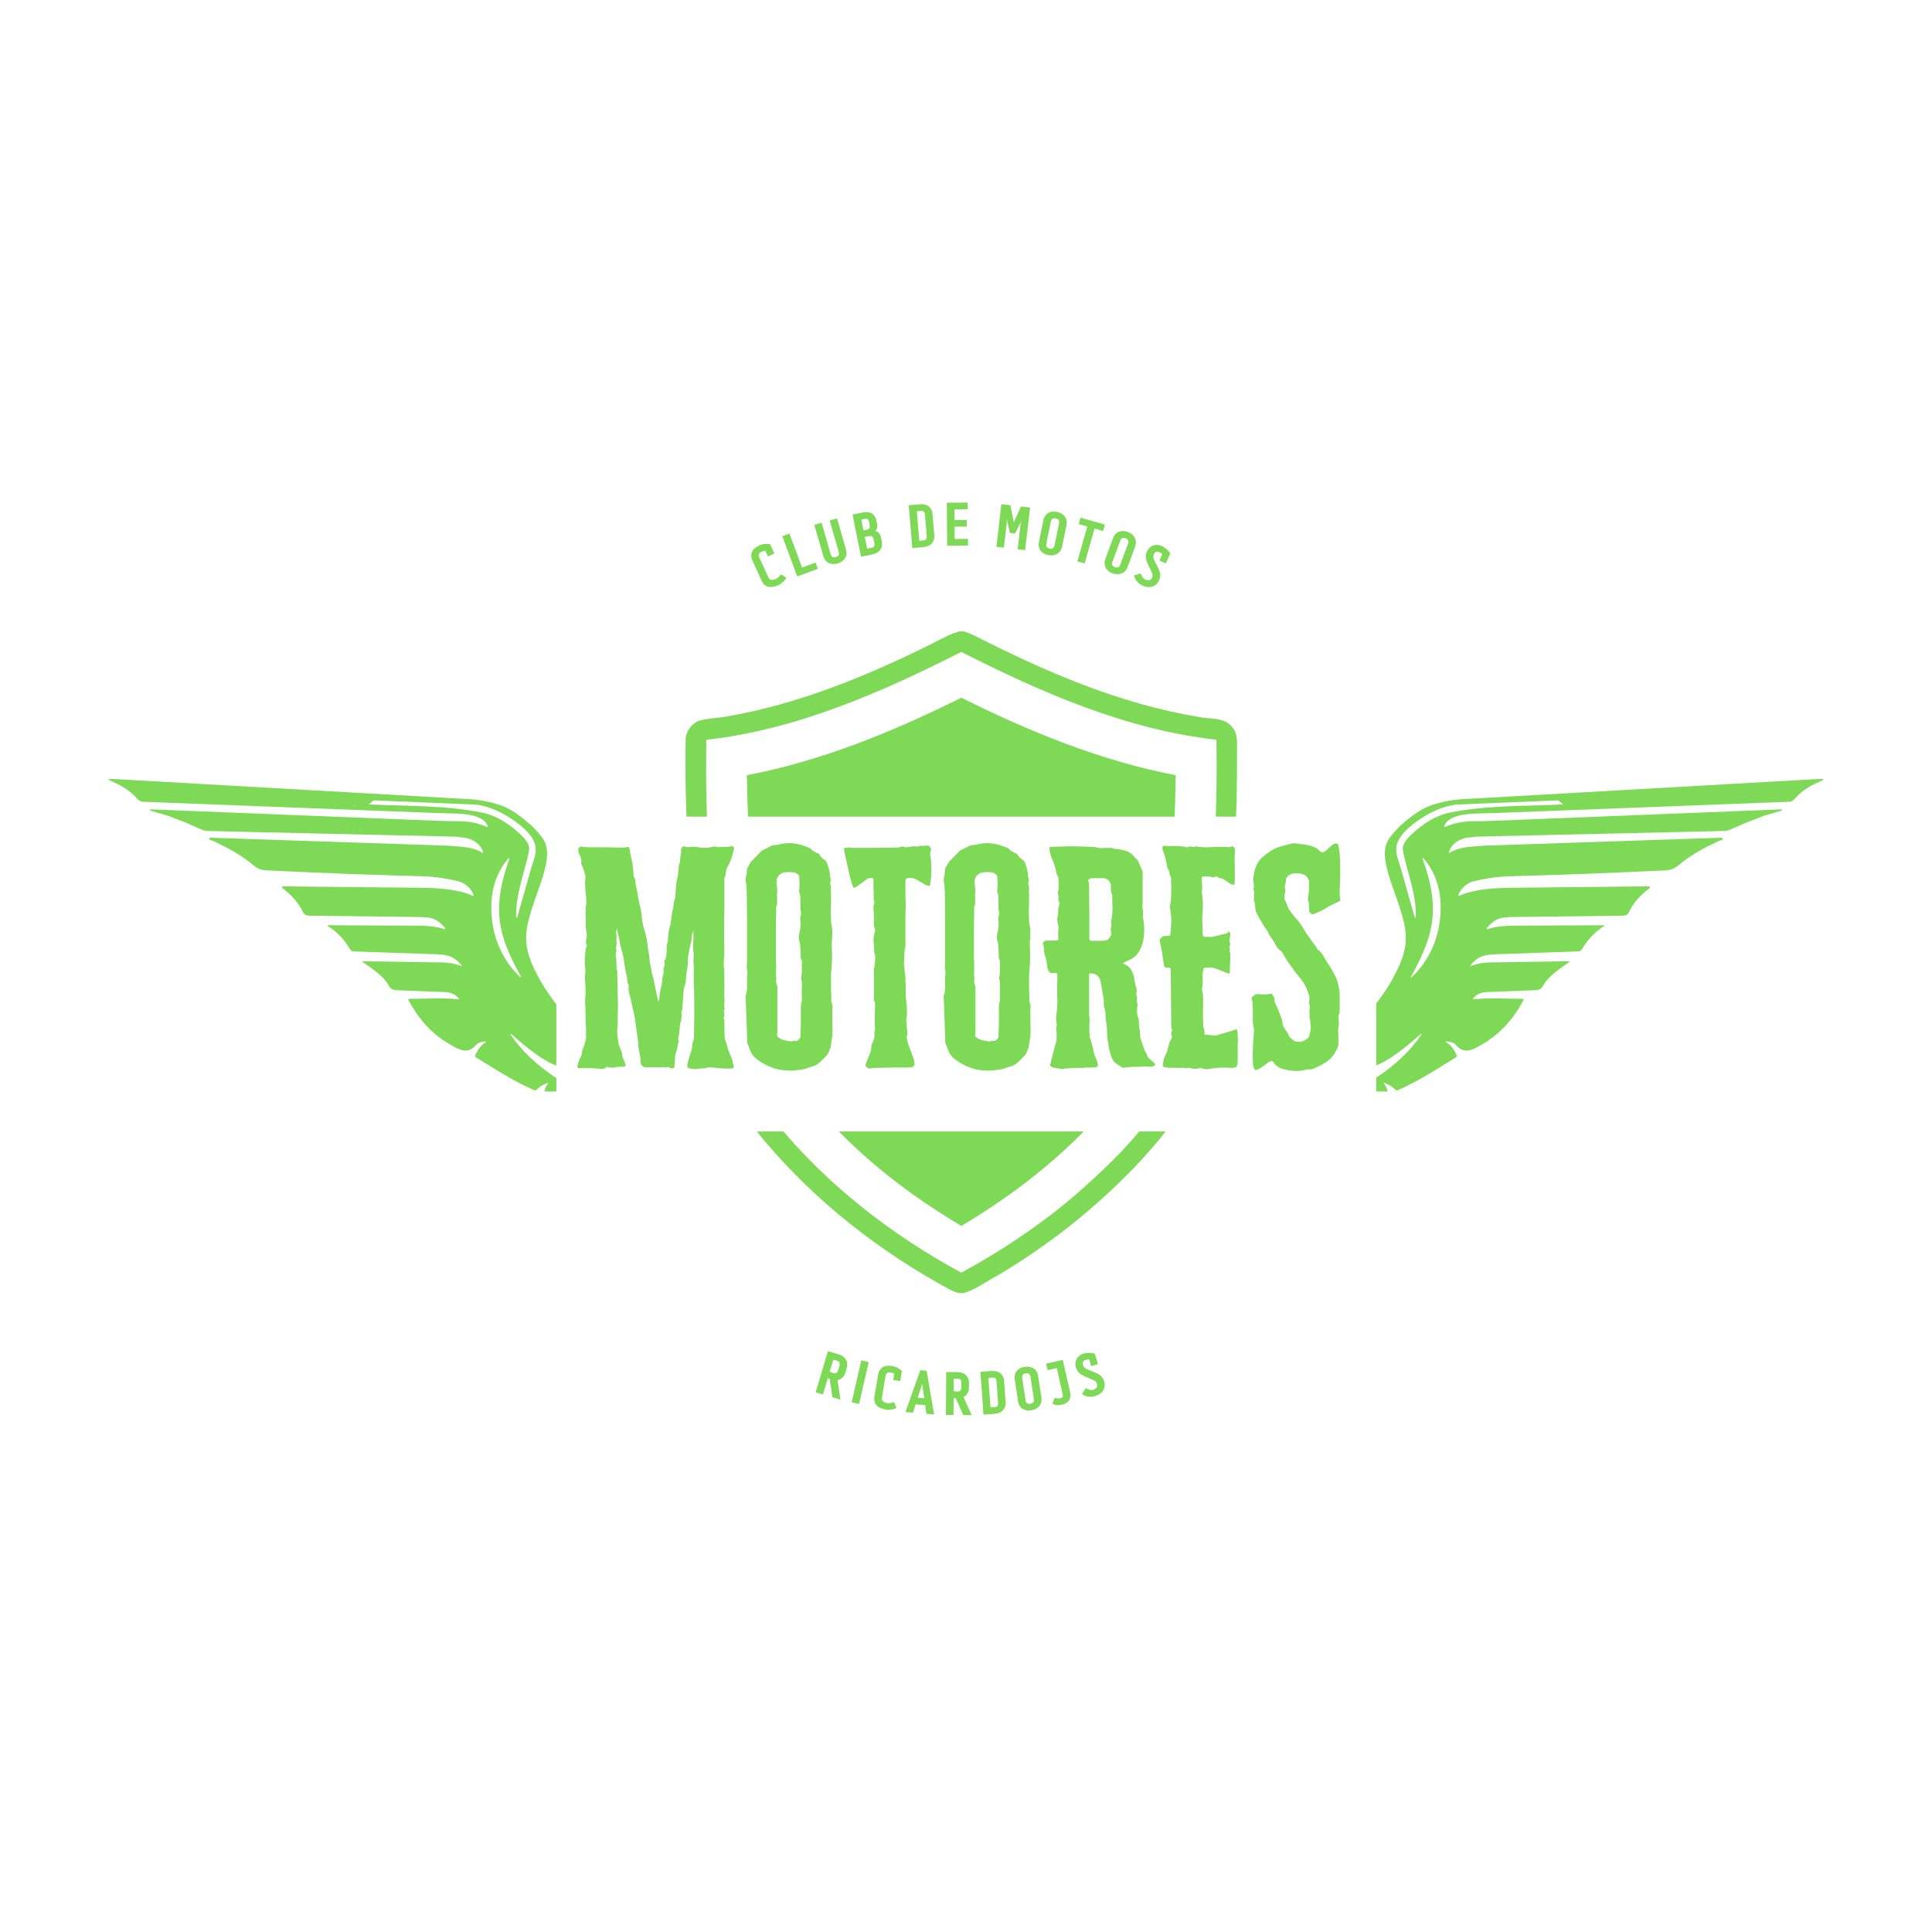 <svg xmlns="http://www.w3.org/2000/svg" xmlns:xlink="http://www.w3.org/1999/xlink" width="500" zoomAndPan="magnify" viewBox="0 0 375 375" height="500" preserveAspectRatio="xMidYMid meet" version="1.0"><defs><g/><clipPath id="04a9615d47"><path d="M 133 122.512 L 240.18 122.512 L 240.18 158.512 L 133 158.512 Z M 133 122.512 " clip-rule="nonzero"/></clipPath><clipPath id="4e9165b4ce"><path d="M 144 135 L 229 135 L 229 158.512 L 144 158.512 Z M 144 135 " clip-rule="nonzero"/></clipPath><clipPath id="948ccb5f74"><path d="M 133 219.617 L 240.18 219.617 L 240.18 251 L 133 251 Z M 133 219.617 " clip-rule="nonzero"/></clipPath><clipPath id="c52a2dd8f9"><path d="M 144 219.617 L 229 219.617 L 229 238 L 144 238 Z M 144 219.617 " clip-rule="nonzero"/></clipPath><clipPath id="bac5144ff5"><path d="M 21 151.113 L 107.988 151.113 L 107.988 211.863 L 21 211.863 Z M 21 151.113 " clip-rule="nonzero"/></clipPath><clipPath id="b68231ecf3"><path d="M 267.121 151.113 L 354 151.113 L 354 211.863 L 267.121 211.863 Z M 267.121 151.113 " clip-rule="nonzero"/></clipPath></defs><g clip-path="url(#04a9615d47)"><path fill="#7ed957" d="M 239.012 140.961 C 237.426 139.164 234.793 139.637 232.676 139.156 C 217.34 136.637 202.934 130.383 189.172 123.379 C 188.516 123.066 187.832 122.801 187.148 122.562 L 186.156 122.562 C 183.766 123.277 181.648 124.637 179.398 125.676 C 167.328 131.59 154.668 136.688 141.359 139.016 C 139.445 139.402 137.453 139.371 135.578 139.934 C 134.094 140.586 133.004 142.141 133.086 143.785 C 132.934 152.941 133.266 162.105 133.984 171.23 C 135.02 182.848 136.695 194.527 140.609 205.562 C 142.512 210.684 144.926 215.715 148.562 219.848 C 158.496 231.574 170.832 241.188 184.332 248.504 C 184.906 248.793 185.504 249.023 186.121 249.207 L 186.984 249.207 C 189.391 248.531 191.383 246.93 193.582 245.805 C 204.043 239.625 213.613 231.938 221.852 223.016 C 224.34 220.207 226.898 217.391 228.68 214.066 C 232.824 206.723 235.012 198.473 236.648 190.262 C 239.461 175.293 240.191 160.012 240.105 144.812 C 240.152 143.453 240.051 141.965 239.012 140.961 Z M 233.191 186.898 C 231.508 196.121 229.316 205.512 224.348 213.582 C 219.938 219.957 214.25 225.328 208.43 230.398 C 201.715 236.117 194.332 241.016 186.59 245.234 C 173 237.875 160.555 228.195 150.73 216.234 C 145.672 209.773 143.277 201.734 141.383 193.879 C 137.723 177.402 136.855 160.434 137.094 143.598 C 154.621 141.625 171.004 134.426 186.59 126.543 C 202.172 134.438 218.574 141.613 236.109 143.59 C 236.332 158.066 235.637 172.605 233.191 186.898 Z M 233.191 186.898 " fill-opacity="1" fill-rule="nonzero"/></g><g clip-path="url(#4e9165b4ce)"><path fill="#7ed957" d="M 144.965 150.473 C 145.262 166.051 146.156 181.801 150.281 196.895 C 151.898 202.461 153.977 208.117 157.957 212.465 C 165.965 222.016 175.895 229.809 186.594 236.156 C 197.977 229.402 208.488 220.977 216.758 210.602 C 220.676 205.242 222.527 198.73 224.062 192.359 C 227.145 178.633 227.977 164.508 228.207 150.477 C 213.641 147.672 199.812 142.012 186.59 135.422 C 173.359 142.008 159.539 147.68 144.965 150.473 Z M 144.965 150.473 " fill-opacity="1" fill-rule="nonzero"/></g><g clip-path="url(#948ccb5f74)"><path fill="#7ed957" d="M 239.012 142.754 C 237.426 140.957 234.793 141.43 232.676 140.949 C 217.34 138.43 202.934 132.176 189.172 125.172 C 188.516 124.859 187.832 124.594 187.148 124.355 L 186.156 124.355 C 183.766 125.07 181.648 126.43 179.398 127.469 C 167.328 133.383 154.668 138.48 141.359 140.809 C 139.445 141.195 137.453 141.164 135.578 141.727 C 134.094 142.379 133.004 143.934 133.086 145.578 C 132.934 154.734 133.266 163.898 133.984 173.023 C 135.02 184.641 136.695 196.32 140.609 207.359 C 142.512 212.477 144.926 217.508 148.562 221.641 C 158.496 233.367 170.832 242.98 184.332 250.297 C 184.906 250.586 185.504 250.816 186.121 251 L 186.984 251 C 189.391 250.324 191.383 248.723 193.582 247.598 C 204.043 241.418 213.613 233.73 221.852 224.809 C 224.34 222 226.898 219.184 228.68 215.859 C 232.824 208.516 235.012 200.266 236.648 192.055 C 239.461 177.086 240.191 161.805 240.105 146.605 C 240.152 145.246 240.051 143.758 239.012 142.754 Z M 233.191 188.691 C 231.508 197.914 229.316 207.305 224.348 215.375 C 219.938 221.75 214.25 227.121 208.43 232.191 C 201.715 237.91 194.332 242.809 186.59 247.027 C 173 239.668 160.555 229.988 150.73 218.027 C 145.672 211.566 143.277 203.527 141.383 195.672 C 137.723 179.195 136.855 162.227 137.094 145.391 C 154.621 143.418 171.004 136.219 186.59 128.336 C 202.172 136.23 218.574 143.406 236.109 145.383 C 236.332 159.859 235.637 174.398 233.191 188.691 Z M 233.191 188.691 " fill-opacity="1" fill-rule="nonzero"/></g><g clip-path="url(#c52a2dd8f9)"><path fill="#7ed957" d="M 144.965 152.266 C 145.262 167.844 146.156 183.594 150.281 198.688 C 151.898 204.254 153.977 209.91 157.957 214.258 C 165.965 223.809 175.895 231.602 186.594 237.949 C 197.977 231.195 208.488 222.77 216.758 212.395 C 220.676 207.035 222.527 200.523 224.062 194.152 C 227.145 180.426 227.977 166.301 228.207 152.27 C 213.641 149.465 199.812 143.805 186.59 137.215 C 173.359 143.801 159.539 149.473 144.965 152.266 Z M 144.965 152.266 " fill-opacity="1" fill-rule="nonzero"/></g><g fill="#7ed957" fill-opacity="1"><g transform="translate(111.554, 207.261)"><g><path d="M 8.199 -27.047 C 8.25 -26.648 8.301 -26.297 8.398 -25.996 C 8.5 -25.648 8.551 -25.297 8.648 -24.949 C 8.699 -24.648 8.75 -24.398 8.801 -24.098 C 8.801 -23.797 8.898 -23.496 9 -23.246 C 9.098 -22.898 9.199 -22.547 9.301 -22.246 C 9.348 -21.898 9.398 -21.547 9.5 -21.199 C 9.598 -20.598 9.648 -20.047 9.75 -19.5 C 9.848 -18.898 9.949 -18.348 10.098 -17.797 C 10.148 -17.5 10.199 -17.25 10.199 -16.949 C 10.199 -16.648 10.301 -16.348 10.5 -16.098 C 10.398 -15.5 10.449 -14.898 10.598 -14.348 C 10.75 -13.797 10.898 -13.25 11 -12.699 C 11.098 -12.098 11.25 -11.551 11.398 -11.051 C 11.5 -10.551 11.598 -10 11.699 -9.449 C 11.797 -8.699 11.898 -7.949 12 -7.25 C 12.098 -6.551 12.199 -5.801 12.297 -5.098 C 12.297 -4.898 12.297 -4.75 12.297 -4.648 C 12.297 -4.5 12.297 -4.348 12.348 -4.199 C 12.398 -3.801 12.449 -3.398 12.547 -3 C 12.648 -2.602 12.699 -2.199 12.75 -1.801 C 12.797 -1.5 12.797 -1.25 12.797 -1 C 12.797 -0.75 12.898 -0.5 13.199 -0.301 C 13.297 -0.25 13.398 -0.199 13.5 -0.148 C 13.598 -0.102 13.75 -0.102 13.949 -0.102 L 16.848 -0.102 C 17.148 -0.148 17.449 -0.148 17.75 -0.051 L 18.199 -0.199 C 18.297 -0.051 18.449 0.051 18.598 0.051 C 18.699 0.051 18.848 0.102 19.047 0.148 L 19.348 -0.148 C 19.398 -0.648 19.449 -1.102 19.449 -1.602 C 19.449 -2.102 19.5 -2.551 19.699 -3.051 C 19.797 -3.352 19.898 -3.699 19.949 -4.051 C 19.949 -4.348 20.047 -4.699 20.148 -5 C 20.148 -5.098 20.148 -5.199 20.148 -5.301 C 20.098 -5.398 20.047 -5.449 20.047 -5.5 C 20.199 -6.098 20.297 -6.699 20.348 -7.301 C 20.348 -7.898 20.449 -8.449 20.598 -9.051 C 20.648 -9.301 20.699 -9.598 20.746 -9.898 C 20.746 -10.199 20.746 -10.551 20.699 -10.898 C 20.797 -11 20.848 -11.098 20.848 -11.301 C 20.848 -11.449 20.898 -11.598 20.898 -11.797 L 21.148 -15.098 C 21.148 -15.348 21.246 -15.598 21.348 -15.898 C 21.449 -16.148 21.496 -16.398 21.547 -16.699 C 21.598 -17.75 21.699 -18.699 21.898 -19.598 C 21.949 -19.949 21.949 -20.297 21.949 -20.699 C 21.949 -21.047 21.949 -21.398 22.047 -21.797 C 22.098 -22.246 22.199 -22.699 22.297 -23.199 C 22.398 -23.699 22.547 -24.148 22.648 -24.648 C 22.648 -24.848 22.699 -25.199 22.746 -25.598 C 22.746 -25.996 22.848 -26.297 23.047 -26.547 C 22.996 -26.297 22.996 -25.996 23.047 -25.648 C 23.047 -25.246 23.047 -24.996 23.047 -24.797 C 22.949 -24.297 22.949 -23.797 22.996 -23.297 C 22.996 -22.797 23.047 -22.348 23.098 -21.898 C 23.098 -21.547 23.047 -21.199 23.047 -20.898 C 23.047 -20.598 23.047 -20.297 23.098 -19.996 C 23.098 -19.699 23.098 -19.398 23.098 -19.098 C 23.098 -18.797 23.098 -18.5 23.098 -18.199 C 23.098 -17.699 23.098 -17.25 23.098 -16.848 C 23.098 -16.398 23.148 -15.949 23.148 -15.5 C 23.148 -14.699 23.199 -13.949 23.199 -13.148 L 23.199 -8.801 C 23.199 -8.098 23.148 -7.449 23.148 -6.801 L 23.148 -5.949 C 23.148 -5.551 23.047 -5.25 22.949 -5.051 C 22.848 -4.848 22.797 -4.598 22.797 -4.199 C 22.797 -3.949 22.746 -3.648 22.648 -3.352 C 22.547 -3 22.398 -2.648 22.297 -2.301 C 22.199 -1.898 22.098 -1.551 21.996 -1.199 C 21.898 -0.852 21.848 -0.551 21.848 -0.352 C 21.848 -0.148 21.949 -0.051 22.148 0.051 C 22.348 0.148 22.547 0.199 22.797 0.199 C 23.047 0.25 23.297 0.25 23.598 0.25 C 23.848 0.25 24.047 0.199 24.199 0.148 C 24.449 0.102 24.699 0.102 24.996 0.102 C 25.297 0.102 25.547 0.051 25.848 -0.102 C 25.898 -0.102 25.996 -0.102 26.098 -0.102 C 26.199 -0.102 26.246 -0.102 26.348 -0.102 C 26.547 -0.102 26.898 -0.051 27.297 0 C 27.695 0.051 28.098 0.102 28.547 0.102 C 28.996 0.148 29.445 0.148 29.848 0.148 C 30.246 0.148 30.598 0.148 30.797 0.051 C 30.898 -0.051 30.898 -0.25 30.848 -0.449 C 30.746 -0.648 30.695 -0.801 30.695 -0.949 C 30.598 -1.551 30.445 -2 30.246 -2.398 C 30.047 -2.801 29.848 -3.301 29.648 -3.949 C 29.648 -4.148 29.547 -4.5 29.348 -5 C 29.148 -5.5 29.098 -5.848 29.098 -6.051 C 29.098 -6.598 29.047 -7.148 29.047 -7.75 C 29.047 -8.301 29.047 -8.848 29.047 -9.449 C 29.047 -9.5 28.996 -9.551 28.945 -9.551 C 28.898 -9.551 28.848 -9.598 28.848 -9.699 C 28.848 -9.75 28.898 -9.801 28.996 -9.848 C 29.047 -9.898 29.047 -10 29.047 -10.098 C 28.996 -10.199 28.996 -10.348 28.996 -10.449 C 28.996 -10.551 28.996 -10.699 28.996 -10.848 C 28.898 -11 28.898 -11.098 28.996 -11.199 C 29.098 -11.301 29.098 -11.398 29.098 -11.551 C 28.996 -11.848 28.996 -12.199 29.047 -12.5 C 29.098 -12.797 29.098 -13.148 29.047 -13.5 C 28.996 -13.797 28.996 -14.148 29.047 -14.5 C 29.047 -14.797 29.047 -15.148 29.047 -15.5 L 29.047 -17.297 C 29.047 -17.898 28.996 -18.547 28.996 -19.148 C 28.898 -19.746 28.898 -20.297 28.945 -20.898 C 28.996 -21.496 29.047 -22.047 29.047 -22.648 C 29.047 -23.297 28.996 -23.949 28.996 -24.598 C 28.996 -25.246 28.996 -25.898 28.996 -26.547 C 28.996 -27.246 28.996 -27.945 28.996 -28.648 C 28.996 -29.348 29.047 -30.047 29.047 -30.746 C 29.047 -32.348 29.047 -33.898 29.047 -35.445 L 29.047 -36.598 C 29.047 -36.746 29.047 -36.895 29.148 -37.098 C 29.246 -37.246 29.297 -37.395 29.297 -37.598 C 29.297 -38.098 29.398 -38.547 29.648 -38.996 C 29.898 -39.395 30.098 -39.848 30.297 -40.348 C 30.398 -40.598 30.496 -40.895 30.598 -41.246 C 30.695 -41.598 30.797 -41.996 30.898 -42.445 C 30.945 -42.496 30.945 -42.598 30.898 -42.746 C 30.848 -42.848 30.746 -42.945 30.598 -43.047 L 30.297 -42.996 C 30.098 -42.945 29.848 -42.895 29.598 -42.895 C 29.348 -42.895 29.098 -42.848 28.898 -42.848 C 28.695 -42.848 28.547 -42.848 28.547 -42.848 C 28.297 -42.895 28.148 -42.895 28.047 -42.848 C 27.945 -42.797 27.746 -42.797 27.496 -42.895 C 27.348 -42.945 27.199 -42.945 27.098 -42.945 C 26.949 -42.945 26.797 -42.895 26.699 -42.895 C 26.199 -42.746 25.746 -42.695 25.246 -42.695 C 24.746 -42.695 24.246 -42.746 23.797 -42.848 C 23.648 -42.848 23.449 -42.895 23.199 -42.895 L 22.547 -42.895 C 22.348 -42.895 22.199 -42.848 22.098 -42.848 C 21.996 -42.848 21.996 -42.848 22.148 -42.848 C 22.246 -42.848 22.246 -42.848 22.199 -42.848 L 21.949 -42.848 C 21.797 -42.848 21.648 -42.848 21.496 -42.895 C 21.348 -42.895 21.246 -42.945 21.199 -43.047 C 20.996 -42.945 20.848 -42.895 20.848 -42.797 C 20.797 -42.695 20.746 -42.547 20.648 -42.445 C 20.598 -42.297 20.598 -42.145 20.648 -42.047 C 20.648 -41.945 20.648 -41.797 20.648 -41.695 C 20.547 -41.395 20.496 -41.098 20.496 -40.797 C 20.496 -40.496 20.449 -40.195 20.398 -39.945 C 20.246 -39.445 20.148 -38.945 20.148 -38.445 C 20.148 -37.945 20.047 -37.445 19.949 -36.945 C 19.797 -36.445 19.699 -35.895 19.699 -35.395 C 19.648 -34.898 19.598 -34.348 19.547 -33.848 L 19.547 -33.297 C 19.547 -33.098 19.5 -32.898 19.449 -32.746 C 19.297 -32.445 19.199 -32.195 19.199 -31.898 C 19.199 -31.598 19.148 -31.297 19.098 -30.996 C 18.949 -30.398 18.848 -29.848 18.797 -29.297 C 18.699 -28.746 18.648 -28.195 18.547 -27.648 C 18.449 -27.398 18.398 -27.199 18.348 -26.996 C 18.297 -26.797 18.25 -26.598 18.25 -26.398 C 18.199 -26.148 18.148 -25.898 18.148 -25.699 C 18.098 -25.496 18.098 -25.246 18.098 -24.996 C 18.098 -24.699 18.047 -24.398 17.949 -24.098 C 17.848 -23.797 17.848 -23.496 17.848 -23.199 C 17.848 -22.898 17.848 -22.648 17.848 -22.348 C 17.797 -22.047 17.75 -21.797 17.75 -21.547 C 17.699 -21.348 17.648 -21.199 17.648 -21.098 C 17.598 -20.996 17.5 -20.898 17.348 -20.797 C 17.5 -20.398 17.5 -20.047 17.398 -19.746 C 17.25 -19.449 17.199 -19.098 17.25 -18.75 C 17.25 -18.398 17.199 -18.047 17.098 -17.75 C 17 -17.449 16.949 -17.098 16.949 -16.75 C 16.949 -16.398 16.898 -16.047 16.797 -15.75 C 16.699 -15.449 16.648 -15.098 16.598 -14.797 C 16.5 -14.449 16.449 -14.098 16.449 -13.75 C 16.449 -13.398 16.348 -13.098 16.25 -12.797 C 16.047 -13.5 15.898 -14.25 15.75 -15 C 15.598 -15.699 15.449 -16.449 15.297 -17.25 C 15.199 -17.5 15.148 -17.797 15.047 -18.098 C 14.949 -18.398 14.898 -18.648 14.898 -18.949 C 14.797 -19.348 14.75 -19.746 14.648 -20.148 C 14.547 -20.547 14.5 -20.949 14.5 -21.398 C 14.449 -21.797 14.398 -22.246 14.297 -22.648 C 14.199 -23.047 14.148 -23.496 14.148 -23.949 C 14.047 -24.348 14 -24.746 13.949 -25.148 C 13.848 -25.547 13.75 -25.949 13.648 -26.348 C 13.547 -26.648 13.449 -26.996 13.348 -27.348 C 13.25 -27.648 13.199 -27.996 13.148 -28.348 C 13.047 -28.797 13 -29.246 13 -29.695 C 12.949 -30.148 12.848 -30.598 12.75 -31.098 C 12.547 -31.695 12.449 -32.297 12.348 -32.898 C 12.25 -33.496 12.148 -34.148 12 -34.797 C 11.898 -35.195 11.797 -35.598 11.797 -36.047 C 11.797 -36.445 11.648 -36.848 11.398 -37.246 C 11.348 -37.297 11.348 -37.348 11.398 -37.348 C 11.398 -37.348 11.449 -37.395 11.449 -37.445 L 11.199 -39.645 C 11.098 -40.047 11.051 -40.445 10.949 -40.848 C 10.848 -41.246 10.801 -41.695 10.699 -42.145 C 10.648 -42.246 10.648 -42.395 10.648 -42.496 C 10.648 -42.598 10.551 -42.746 10.449 -42.895 C 10.051 -42.797 9.699 -42.746 9.301 -42.746 L 8.199 -42.746 C 7.598 -42.746 7.051 -42.797 6.449 -42.797 L 3.949 -42.797 C 3.602 -42.797 3.25 -42.797 2.898 -42.797 C 2.551 -42.797 2.199 -42.848 1.898 -42.848 C 1.551 -42.848 1.301 -42.895 1.199 -42.996 L 0.699 -42.598 C 0.699 -42.195 0.699 -41.848 0.801 -41.645 C 0.898 -41.445 0.949 -41.246 1.051 -41.098 C 1.148 -40.895 1.199 -40.746 1.25 -40.547 C 1.301 -40.348 1.301 -40.047 1.25 -39.645 C 1.25 -39.547 1.352 -39.395 1.449 -39.195 C 1.551 -38.945 1.648 -38.695 1.75 -38.395 C 1.852 -38.098 1.898 -37.797 2 -37.547 C 2.051 -37.297 2.102 -37.145 2.102 -37.047 C 2 -36.395 2 -35.945 2 -35.746 C 2 -35.547 2.051 -35.395 2.051 -35.395 C 2.051 -34.695 2.051 -34.148 2.148 -33.648 C 2.25 -33.148 2.25 -32.547 2.25 -31.898 C 2.148 -31.445 2.102 -30.848 2.102 -30.047 C 2.102 -29.246 2.148 -28.547 2.148 -27.898 C 2.148 -27.496 2.148 -27.047 2.25 -26.547 C 2.352 -26.047 2.352 -25.598 2.301 -25.246 C 2.102 -24.496 2.148 -23.996 2.398 -23.699 C 2.301 -23.598 2.199 -23.398 2.148 -23.098 C 2.102 -22.797 2.051 -22.496 2.051 -22.148 C 2 -21.797 1.949 -21.449 1.949 -21.098 C 1.949 -20.699 1.949 -20.398 1.949 -20.148 C 2.051 -19.449 2.102 -18.848 2.051 -18.297 C 1.949 -17.75 1.949 -17.148 2.051 -16.547 C 2.051 -16.148 2.102 -15.75 2.102 -15.348 C 2.102 -14.949 2.102 -14.547 2.102 -14.148 C 2 -13.449 2 -12.797 2.051 -12.098 C 2.102 -11.398 2.102 -10.699 2.102 -10.051 C 2.102 -9.598 2.102 -9.148 2.148 -8.75 C 2.148 -8.301 2.199 -7.848 2.199 -7.398 L 2.199 -5.848 L 2.051 -5.098 C 1.949 -4.699 1.852 -4.348 1.699 -3.949 C 1.5 -3.551 1.398 -3.199 1.398 -2.852 C 1.398 -2.648 1.301 -2.449 1.199 -2.148 C 1.051 -1.852 0.898 -1.602 0.801 -1.301 C 0.699 -1 0.602 -0.699 0.551 -0.449 C 0.5 -0.148 0.551 0 0.75 0.102 C 0.852 0.102 1.102 0.051 1.5 0.051 C 1.852 0.051 2.25 0.051 2.648 0.051 C 3.051 0.051 3.449 0.102 3.852 0.102 C 4.199 0.102 4.449 0.148 4.648 0.148 C 4.949 0.25 5.199 0.25 5.5 0.199 C 5.75 0.148 6 0 6.301 -0.25 C 6.5 -0.051 6.699 0 6.898 -0.051 C 7.098 -0.051 7.348 -0.051 7.648 0 C 7.648 -0.102 7.801 -0.148 8.051 -0.148 C 8.25 -0.148 8.5 -0.199 8.75 -0.199 C 9 -0.199 9.25 -0.199 9.449 -0.199 C 9.648 -0.199 9.801 -0.301 9.898 -0.5 C 9.848 -0.75 9.699 -1.102 9.5 -1.551 C 9.301 -2 9.199 -2.352 9.199 -2.648 C 9.199 -2.898 9.051 -3.25 8.848 -3.75 C 8.598 -4.25 8.5 -4.598 8.5 -4.898 C 8.449 -5.199 8.398 -5.398 8.398 -5.398 C 8.398 -5.398 8.348 -5.598 8.348 -5.949 C 8.301 -6.199 8.25 -6.449 8.25 -6.648 C 8.25 -6.848 8.25 -7.098 8.25 -7.398 C 8.25 -7.598 8.25 -7.801 8.301 -8 C 8.301 -8.199 8.348 -8.348 8.348 -8.551 C 8.348 -9.148 8.348 -9.699 8.348 -10.301 C 8.348 -10.898 8.398 -11.5 8.398 -12.098 L 8.25 -18.699 C 8.25 -18.949 8.148 -19.098 8.051 -19.199 C 8.199 -19.348 8.25 -19.5 8.148 -19.648 C 8.051 -19.746 8.051 -19.898 8.098 -20.098 C 8.098 -20.246 8.098 -20.398 8.098 -20.598 C 8.098 -20.746 8.051 -20.898 8.051 -21.098 C 8 -21.297 7.949 -21.547 7.949 -21.797 C 7.949 -21.996 7.949 -22.246 8.051 -22.449 C 8.098 -22.648 8.098 -22.898 8.051 -23.098 C 7.949 -23.297 8 -23.547 8.098 -23.797 C 8.148 -23.949 8.148 -24.098 8.148 -24.246 C 8.148 -24.348 8.098 -24.496 8.051 -24.598 C 8.148 -24.996 8.148 -25.449 8.098 -25.848 C 8 -26.246 8.051 -26.648 8.199 -27.047 Z M 8.199 -27.047 "/></g></g></g><g fill="#7ed957" fill-opacity="1"><g transform="translate(143.049, 207.261)"><g><path d="M 14.25 -42.598 L 13.25 -42.996 C 12.25 -43.344 11.398 -43.547 10.598 -43.594 C 9.801 -43.645 8.949 -43.547 8.051 -43.344 C 7.848 -43.246 7.648 -43.246 7.449 -43.246 C 7.25 -43.246 7.098 -43.195 6.898 -43.195 L 4.801 -42.145 C 4.398 -41.695 4 -41.297 3.699 -40.996 C 3.398 -40.645 3.051 -40.348 2.75 -40.047 C 2.551 -39.746 2.449 -39.496 2.352 -39.348 C 2.25 -39.145 2.148 -38.945 1.949 -38.695 C 1.949 -38.547 1.949 -38.348 1.898 -38.098 C 1.852 -37.848 1.852 -37.695 1.898 -37.598 C 1.648 -36.996 1.602 -36.348 1.801 -35.695 C 1.801 -35.395 1.852 -35.148 1.852 -34.848 C 1.852 -34.547 1.898 -34.297 1.898 -34.047 C 1.898 -32.348 1.949 -30.648 1.949 -29.047 L 1.949 -22.398 C 1.949 -22.098 1.949 -21.797 1.949 -21.496 C 1.949 -21.199 1.949 -20.949 1.949 -20.699 C 1.949 -20.398 1.898 -20.047 1.898 -19.746 C 1.898 -19.449 1.898 -19.148 2 -18.848 C 2.051 -18.547 2.051 -18.297 2 -18.047 C 1.949 -17.75 1.949 -17.5 1.949 -17.25 C 1.949 -16.699 1.949 -16.148 1.949 -15.648 C 1.949 -15.148 1.898 -14.648 1.75 -14.148 C 1.648 -14.047 1.648 -13.898 1.648 -13.797 C 1.648 -13.699 1.699 -13.547 1.699 -13.449 L 2 -4.801 C 2.199 -4.301 2.398 -3.801 2.602 -3.301 C 2.801 -2.801 3.102 -2.352 3.5 -1.949 C 4.301 -1.301 5.148 -0.75 6.051 -0.352 C 6.949 0.051 7.848 0.352 8.848 0.449 C 9.598 0.551 10.348 0.602 11.148 0.5 C 11.898 0.449 12.648 0.352 13.449 0.148 C 13.797 -0.051 14.199 -0.148 14.598 -0.25 C 15 -0.352 15.348 -0.5 15.75 -0.801 C 16.047 -1.051 16.348 -1.301 16.648 -1.602 C 16.898 -1.898 17.148 -2.148 17.449 -2.449 C 17.598 -2.602 17.75 -2.852 17.848 -3.148 C 17.949 -3.449 18.047 -3.699 18.148 -3.852 C 18.25 -4.551 18.348 -5.199 18.449 -5.848 C 18.547 -6.449 18.547 -7.098 18.547 -7.75 C 18.5 -8.348 18.5 -8.898 18.5 -9.5 L 18.5 -11.25 C 18.5 -11.398 18.5 -11.551 18.547 -11.75 C 18.547 -11.898 18.547 -12.047 18.5 -12.25 C 18.348 -12.598 18.297 -12.949 18.297 -13.348 L 18.297 -14.449 C 18.25 -14.75 18.25 -15 18.25 -15.297 L 18.25 -17.648 C 18.25 -18.148 18.25 -18.598 18.348 -19.098 C 18.398 -19.797 18.449 -20.547 18.449 -21.348 C 18.449 -22.098 18.449 -22.848 18.398 -23.547 L 18.398 -24.199 C 18.398 -24.398 18.398 -24.648 18.449 -24.898 C 18.449 -25.297 18.5 -25.699 18.5 -26.098 C 18.5 -26.496 18.5 -26.848 18.449 -27.246 C 18.348 -27.695 18.25 -28.148 18.25 -28.648 C 18.25 -29.098 18.199 -29.547 18.199 -30.047 C 18.199 -30.348 18.199 -30.695 18.199 -30.996 C 18.199 -31.297 18.25 -31.648 18.25 -31.996 L 18.25 -33.848 C 18.199 -34.148 18.199 -34.496 18.25 -34.797 C 18.25 -35.098 18.199 -35.445 18.047 -35.797 C 18.199 -36.098 18.25 -36.445 18.148 -36.746 C 18.047 -37.047 18 -37.348 18.047 -37.695 C 18.047 -37.695 18 -37.848 17.949 -38.047 C 17.898 -38.246 17.848 -38.496 17.797 -38.797 C 17.699 -39.047 17.648 -39.297 17.547 -39.547 C 17.449 -39.797 17.348 -39.996 17.25 -40.195 C 16.949 -40.348 16.699 -40.547 16.5 -40.746 C 16.297 -40.945 16.098 -41.195 15.949 -41.496 C 15.598 -41.645 15.297 -41.797 15.047 -41.945 C 14.75 -42.098 14.5 -42.297 14.25 -42.598 Z M 12.297 -5.848 L 11.797 -5.301 C 11.551 -5.199 11.348 -5.199 11.148 -5.25 C 10.949 -5.25 10.75 -5.199 10.598 -5.098 C 10.098 -5.148 9.648 -5.25 9.199 -5.348 C 8.75 -5.449 8.301 -5.699 7.898 -6 C 7.801 -6.148 7.75 -6.348 7.801 -6.551 C 7.801 -6.75 7.848 -7 7.848 -7.25 L 7.848 -15.598 C 7.848 -15.797 7.75 -16.047 7.648 -16.348 C 7.551 -16.547 7.551 -16.75 7.598 -16.898 C 7.648 -17.199 7.648 -17.5 7.598 -17.797 C 7.551 -18.098 7.551 -18.398 7.598 -18.699 C 7.598 -18.949 7.598 -19.199 7.598 -19.5 C 7.598 -19.797 7.598 -20.098 7.598 -20.398 C 7.598 -20.699 7.551 -20.996 7.551 -21.297 C 7.551 -21.598 7.551 -21.898 7.551 -22.199 C 7.551 -23.598 7.551 -24.996 7.551 -26.398 C 7.551 -27.797 7.598 -29.246 7.598 -30.648 L 7.598 -31.047 C 7.598 -31.148 7.598 -31.297 7.699 -31.445 C 7.801 -31.797 7.801 -32.148 7.801 -32.445 C 7.75 -32.996 7.75 -33.547 7.801 -34.098 C 7.848 -34.648 7.801 -35.195 7.648 -35.797 C 7.699 -35.996 7.699 -36.195 7.699 -36.395 C 7.699 -36.598 7.75 -36.797 7.949 -37.098 C 8.051 -37.297 8.348 -37.547 8.848 -37.848 C 9.25 -37.945 9.648 -37.996 10.051 -37.996 C 10.449 -37.996 10.848 -37.945 11.25 -37.895 C 11.551 -37.746 11.848 -37.547 12.047 -37.297 C 12.047 -37.195 12.047 -37.145 12.047 -37.145 C 12.047 -37.098 12.098 -37.047 12.098 -36.996 C 12.098 -36.598 12.098 -36.195 12.148 -35.797 C 12.148 -35.395 12.148 -35.047 12.098 -34.648 C 12.098 -34.547 12.047 -34.398 12.047 -34.297 C 12.047 -34.148 12.047 -34.047 12.148 -33.945 C 12.25 -33.648 12.297 -33.398 12.297 -33.098 C 12.297 -32.797 12.297 -32.547 12.297 -32.297 C 12.297 -31.945 12.297 -31.598 12.297 -31.297 C 12.297 -30.945 12.297 -30.648 12.398 -30.348 C 12.449 -29.996 12.449 -29.695 12.348 -29.445 C 12.25 -29.148 12.25 -28.898 12.297 -28.598 C 12.398 -27.797 12.348 -27.047 12.148 -26.348 C 11.949 -25.699 11.949 -25.047 12.148 -24.398 C 12.25 -24.098 12.297 -23.797 12.297 -23.496 C 12.297 -23.199 12.297 -22.898 12.348 -22.598 C 12.348 -22.297 12.348 -21.996 12.348 -21.699 C 12.348 -21.398 12.398 -21.098 12.598 -20.797 C 12.598 -20.297 12.598 -19.746 12.598 -19.25 C 12.598 -18.75 12.598 -18.25 12.5 -17.75 C 12.5 -17.648 12.449 -17.598 12.449 -17.547 C 12.449 -17.449 12.449 -17.398 12.449 -17.348 C 12.598 -16.699 12.648 -16.047 12.598 -15.449 C 12.547 -14.848 12.547 -14.199 12.598 -13.547 C 12.598 -13.449 12.598 -13.398 12.598 -13.348 C 12.598 -13.25 12.598 -13.199 12.598 -13.148 C 12.398 -12.348 12.348 -11.598 12.398 -10.848 C 12.398 -10.051 12.398 -9.301 12.398 -8.551 C 12.398 -8.098 12.348 -7.648 12.348 -7.25 C 12.348 -6.801 12.297 -6.348 12.297 -5.848 Z M 12.297 -5.848 "/></g></g></g><g fill="#7ed957" fill-opacity="1"><g transform="translate(163.296, 207.261)"><g><path d="M 17.449 -42.445 L 17.047 -43.094 C 16.699 -43.145 16.398 -43.145 16.199 -43.094 C 15.949 -42.996 15.699 -43.047 15.449 -43.145 C 15.148 -42.996 14.898 -42.945 14.699 -42.945 C 14.449 -42.945 14.199 -42.996 13.949 -42.996 C 13.598 -42.945 13.25 -42.895 12.949 -42.848 C 12.648 -42.746 12.297 -42.797 12 -42.945 C 11.898 -42.945 11.848 -42.945 11.75 -42.945 L 11.449 -42.848 C 11.25 -42.797 11.098 -42.746 10.949 -42.746 C 10.801 -42.746 10.648 -42.746 10.5 -42.746 C 9.098 -42.746 7.801 -42.695 6.598 -42.695 C 5.398 -42.695 4.098 -42.695 2.699 -42.695 C 2.449 -42.695 2.25 -42.695 2.051 -42.695 C 1.852 -42.695 1.602 -42.746 1.352 -42.797 C 1.25 -42.695 1.102 -42.695 0.949 -42.695 C 0.75 -42.695 0.602 -42.645 0.5 -42.496 C 0.602 -41.996 0.699 -41.445 0.852 -40.797 C 1 -40.098 1.148 -39.445 1.301 -38.746 C 1.449 -38.047 1.602 -37.348 1.801 -36.645 C 2 -35.945 2.148 -35.395 2.352 -34.945 C 2.551 -34.945 2.801 -35.047 3.102 -35.246 C 3.352 -35.445 3.602 -35.598 3.852 -35.797 C 4.098 -35.945 4.301 -36.098 4.398 -36.195 C 4.5 -36.297 4.699 -36.445 5 -36.645 C 5.148 -36.746 5.449 -36.848 5.898 -36.848 C 6 -36.848 6.098 -36.797 6.098 -36.797 C 6.098 -36.797 6.148 -36.695 6.25 -36.598 C 6.25 -35.996 6.25 -35.445 6.25 -34.945 C 6.25 -34.445 6.301 -33.898 6.301 -33.297 C 6.301 -33.098 6.301 -32.898 6.301 -32.695 C 6.301 -32.496 6.348 -32.297 6.449 -32.098 C 6.25 -31.598 6.199 -31.148 6.25 -30.695 C 6.301 -30.195 6.348 -29.746 6.348 -29.297 C 6.348 -28.898 6.301 -28.496 6.301 -28.098 C 6.301 -27.695 6.348 -27.297 6.551 -26.949 C 6.551 -26.797 6.551 -26.648 6.551 -26.547 C 6.5 -26.398 6.449 -26.246 6.449 -26.098 C 6.25 -25.449 6.199 -24.797 6.301 -24.199 C 6.348 -23.598 6.398 -22.949 6.398 -22.348 C 6.551 -21.949 6.598 -21.547 6.598 -21.148 C 6.551 -20.746 6.5 -20.398 6.5 -19.996 C 6.449 -19.797 6.398 -19.648 6.398 -19.449 C 6.348 -19.25 6.348 -19.098 6.348 -18.898 C 6.301 -18.699 6.301 -18.547 6.301 -18.348 C 6.301 -18.148 6.348 -17.949 6.348 -17.797 L 6.348 -13.848 C 6.348 -13.699 6.301 -13.547 6.301 -13.398 C 6.301 -13.25 6.301 -13.098 6.398 -13 C 6.5 -12.797 6.551 -12.598 6.551 -12.398 L 6.551 -11.797 C 6.551 -11.199 6.5 -10.648 6.5 -10.098 C 6.5 -9.551 6.5 -9 6.5 -8.449 C 6.5 -8.199 6.5 -7.949 6.551 -7.75 C 6.551 -7.551 6.551 -7.348 6.5 -7.199 C 6.398 -6.949 6.398 -6.699 6.449 -6.5 C 6.449 -6.301 6.449 -6.051 6.398 -5.848 C 6.301 -5.348 6.148 -5 6 -4.75 C 5.848 -4.449 5.801 -4.098 5.801 -3.648 C 5.801 -3.449 5.699 -3.199 5.598 -2.898 C 5.5 -2.602 5.348 -2.352 5.25 -2.051 C 5.148 -1.75 5 -1.449 4.898 -1.148 C 4.801 -0.852 4.699 -0.648 4.699 -0.449 C 4.801 -0.148 5.098 0.051 5.5 0.148 C 5.898 0.051 6.449 0 7.25 0 C 8 0 8.801 -0.051 9.598 -0.051 L 12 -0.051 C 12.75 -0.051 13.348 -0.051 13.848 -0.148 L 14.25 -0.648 C 14.199 -1.102 14.098 -1.602 13.898 -2.148 C 13.699 -2.699 13.5 -3.25 13.297 -3.801 C 13.098 -4.199 13 -4.598 12.898 -4.949 L 12.648 -6.051 C 12.797 -6.199 12.848 -6.398 12.848 -6.699 C 12.797 -6.949 12.75 -7.199 12.75 -7.449 C 12.699 -7.699 12.699 -7.949 12.699 -8.199 C 12.699 -8.449 12.699 -8.699 12.648 -9 C 12.598 -9.199 12.598 -9.449 12.648 -9.699 C 12.699 -9.949 12.75 -10.199 12.75 -10.5 C 12.75 -11.348 12.699 -12.25 12.598 -13.148 C 12.5 -13.449 12.5 -13.797 12.5 -14.148 L 12.5 -15.199 C 12.5 -15.547 12.5 -15.898 12.5 -16.25 C 12.449 -16.598 12.449 -16.949 12.449 -17.348 C 12.449 -17.699 12.398 -18.047 12.348 -18.348 C 12.297 -18.648 12.25 -19 12.25 -19.398 C 12.148 -19.949 12.148 -20.496 12.199 -21.098 C 12.199 -21.699 12.25 -22.297 12.297 -22.898 C 12.398 -23.148 12.449 -23.398 12.449 -23.699 C 12.449 -23.996 12.449 -24.246 12.449 -24.547 L 12.449 -28.098 C 12.449 -29.297 12.449 -30.496 12.5 -31.695 C 12.5 -32.246 12.449 -32.797 12.449 -33.297 C 12.449 -33.797 12.449 -34.348 12.449 -34.945 L 12.449 -35.848 C 12.449 -36.145 12.449 -36.395 12.547 -36.695 C 12.75 -36.746 12.848 -36.797 12.949 -36.848 C 13 -36.848 13.047 -36.895 13.098 -36.895 C 13.148 -36.895 13.199 -36.848 13.297 -36.848 C 13.348 -36.848 13.5 -36.848 13.699 -36.848 C 13.898 -36.848 14.148 -36.746 14.449 -36.598 C 14.75 -36.395 15.098 -36.246 15.449 -36.047 C 15.75 -35.848 16.098 -35.645 16.398 -35.496 C 16.699 -35.348 17 -35.297 17.199 -35.348 C 17.199 -35.445 17.25 -35.598 17.297 -35.895 C 17.297 -36.145 17.348 -36.445 17.398 -36.746 C 17.398 -37.047 17.449 -37.297 17.449 -37.598 C 17.449 -37.895 17.5 -38.098 17.5 -38.195 C 17.449 -38.395 17.449 -38.645 17.449 -38.895 L 17.449 -39.598 C 17.449 -40.047 17.398 -40.496 17.297 -40.996 C 17.199 -41.496 17.25 -41.945 17.449 -42.445 Z M 17.449 -42.445 "/></g></g></g><g fill="#7ed957" fill-opacity="1"><g transform="translate(181.493, 207.261)"><g><path d="M 14.25 -42.598 L 13.25 -42.996 C 12.25 -43.344 11.398 -43.547 10.598 -43.594 C 9.801 -43.645 8.949 -43.547 8.051 -43.344 C 7.848 -43.246 7.648 -43.246 7.449 -43.246 C 7.25 -43.246 7.098 -43.195 6.898 -43.195 L 4.801 -42.145 C 4.398 -41.695 4 -41.297 3.699 -40.996 C 3.398 -40.645 3.051 -40.348 2.75 -40.047 C 2.551 -39.746 2.449 -39.496 2.352 -39.348 C 2.25 -39.145 2.148 -38.945 1.949 -38.695 C 1.949 -38.547 1.949 -38.348 1.898 -38.098 C 1.852 -37.848 1.852 -37.695 1.898 -37.598 C 1.648 -36.996 1.602 -36.348 1.801 -35.695 C 1.801 -35.395 1.852 -35.148 1.852 -34.848 C 1.852 -34.547 1.898 -34.297 1.898 -34.047 C 1.898 -32.348 1.949 -30.648 1.949 -29.047 L 1.949 -22.398 C 1.949 -22.098 1.949 -21.797 1.949 -21.496 C 1.949 -21.199 1.949 -20.949 1.949 -20.699 C 1.949 -20.398 1.898 -20.047 1.898 -19.746 C 1.898 -19.449 1.898 -19.148 2 -18.848 C 2.051 -18.547 2.051 -18.297 2 -18.047 C 1.949 -17.75 1.949 -17.5 1.949 -17.25 C 1.949 -16.699 1.949 -16.148 1.949 -15.648 C 1.949 -15.148 1.898 -14.648 1.75 -14.148 C 1.648 -14.047 1.648 -13.898 1.648 -13.797 C 1.648 -13.699 1.699 -13.547 1.699 -13.449 L 2 -4.801 C 2.199 -4.301 2.398 -3.801 2.602 -3.301 C 2.801 -2.801 3.102 -2.352 3.5 -1.949 C 4.301 -1.301 5.148 -0.75 6.051 -0.352 C 6.949 0.051 7.848 0.352 8.848 0.449 C 9.598 0.551 10.348 0.602 11.148 0.5 C 11.898 0.449 12.648 0.352 13.449 0.148 C 13.797 -0.051 14.199 -0.148 14.598 -0.25 C 15 -0.352 15.348 -0.5 15.75 -0.801 C 16.047 -1.051 16.348 -1.301 16.648 -1.602 C 16.898 -1.898 17.148 -2.148 17.449 -2.449 C 17.598 -2.602 17.75 -2.852 17.848 -3.148 C 17.949 -3.449 18.047 -3.699 18.148 -3.852 C 18.25 -4.551 18.348 -5.199 18.449 -5.848 C 18.547 -6.449 18.547 -7.098 18.547 -7.75 C 18.5 -8.348 18.5 -8.898 18.5 -9.5 L 18.5 -11.25 C 18.5 -11.398 18.5 -11.551 18.547 -11.75 C 18.547 -11.898 18.547 -12.047 18.5 -12.25 C 18.348 -12.598 18.297 -12.949 18.297 -13.348 L 18.297 -14.449 C 18.25 -14.75 18.25 -15 18.25 -15.297 L 18.25 -17.648 C 18.25 -18.148 18.25 -18.598 18.348 -19.098 C 18.398 -19.797 18.449 -20.547 18.449 -21.348 C 18.449 -22.098 18.449 -22.848 18.398 -23.547 L 18.398 -24.199 C 18.398 -24.398 18.398 -24.648 18.449 -24.898 C 18.449 -25.297 18.5 -25.699 18.5 -26.098 C 18.5 -26.496 18.5 -26.848 18.449 -27.246 C 18.348 -27.695 18.25 -28.148 18.25 -28.648 C 18.25 -29.098 18.199 -29.547 18.199 -30.047 C 18.199 -30.348 18.199 -30.695 18.199 -30.996 C 18.199 -31.297 18.25 -31.648 18.25 -31.996 L 18.25 -33.848 C 18.199 -34.148 18.199 -34.496 18.25 -34.797 C 18.25 -35.098 18.199 -35.445 18.047 -35.797 C 18.199 -36.098 18.25 -36.445 18.148 -36.746 C 18.047 -37.047 18 -37.348 18.047 -37.695 C 18.047 -37.695 18 -37.848 17.949 -38.047 C 17.898 -38.246 17.848 -38.496 17.797 -38.797 C 17.699 -39.047 17.648 -39.297 17.547 -39.547 C 17.449 -39.797 17.348 -39.996 17.25 -40.195 C 16.949 -40.348 16.699 -40.547 16.5 -40.746 C 16.297 -40.945 16.098 -41.195 15.949 -41.496 C 15.598 -41.645 15.297 -41.797 15.047 -41.945 C 14.75 -42.098 14.5 -42.297 14.25 -42.598 Z M 12.297 -5.848 L 11.797 -5.301 C 11.551 -5.199 11.348 -5.199 11.148 -5.25 C 10.949 -5.25 10.75 -5.199 10.598 -5.098 C 10.098 -5.148 9.648 -5.25 9.199 -5.348 C 8.75 -5.449 8.301 -5.699 7.898 -6 C 7.801 -6.148 7.75 -6.348 7.801 -6.551 C 7.801 -6.75 7.848 -7 7.848 -7.25 L 7.848 -15.598 C 7.848 -15.797 7.75 -16.047 7.648 -16.348 C 7.551 -16.547 7.551 -16.75 7.598 -16.898 C 7.648 -17.199 7.648 -17.5 7.598 -17.797 C 7.551 -18.098 7.551 -18.398 7.598 -18.699 C 7.598 -18.949 7.598 -19.199 7.598 -19.5 C 7.598 -19.797 7.598 -20.098 7.598 -20.398 C 7.598 -20.699 7.551 -20.996 7.551 -21.297 C 7.551 -21.598 7.551 -21.898 7.551 -22.199 C 7.551 -23.598 7.551 -24.996 7.551 -26.398 C 7.551 -27.797 7.598 -29.246 7.598 -30.648 L 7.598 -31.047 C 7.598 -31.148 7.598 -31.297 7.699 -31.445 C 7.801 -31.797 7.801 -32.148 7.801 -32.445 C 7.75 -32.996 7.75 -33.547 7.801 -34.098 C 7.848 -34.648 7.801 -35.195 7.648 -35.797 C 7.699 -35.996 7.699 -36.195 7.699 -36.395 C 7.699 -36.598 7.75 -36.797 7.949 -37.098 C 8.051 -37.297 8.348 -37.547 8.848 -37.848 C 9.25 -37.945 9.648 -37.996 10.051 -37.996 C 10.449 -37.996 10.848 -37.945 11.25 -37.895 C 11.551 -37.746 11.848 -37.547 12.047 -37.297 C 12.047 -37.195 12.047 -37.145 12.047 -37.145 C 12.047 -37.098 12.098 -37.047 12.098 -36.996 C 12.098 -36.598 12.098 -36.195 12.148 -35.797 C 12.148 -35.395 12.148 -35.047 12.098 -34.648 C 12.098 -34.547 12.047 -34.398 12.047 -34.297 C 12.047 -34.148 12.047 -34.047 12.148 -33.945 C 12.25 -33.648 12.297 -33.398 12.297 -33.098 C 12.297 -32.797 12.297 -32.547 12.297 -32.297 C 12.297 -31.945 12.297 -31.598 12.297 -31.297 C 12.297 -30.945 12.297 -30.648 12.398 -30.348 C 12.449 -29.996 12.449 -29.695 12.348 -29.445 C 12.25 -29.148 12.25 -28.898 12.297 -28.598 C 12.398 -27.797 12.348 -27.047 12.148 -26.348 C 11.949 -25.699 11.949 -25.047 12.148 -24.398 C 12.25 -24.098 12.297 -23.797 12.297 -23.496 C 12.297 -23.199 12.297 -22.898 12.348 -22.598 C 12.348 -22.297 12.348 -21.996 12.348 -21.699 C 12.348 -21.398 12.398 -21.098 12.598 -20.797 C 12.598 -20.297 12.598 -19.746 12.598 -19.25 C 12.598 -18.75 12.598 -18.25 12.5 -17.75 C 12.5 -17.648 12.449 -17.598 12.449 -17.547 C 12.449 -17.449 12.449 -17.398 12.449 -17.348 C 12.598 -16.699 12.648 -16.047 12.598 -15.449 C 12.547 -14.848 12.547 -14.199 12.598 -13.547 C 12.598 -13.449 12.598 -13.398 12.598 -13.348 C 12.598 -13.25 12.598 -13.199 12.598 -13.148 C 12.398 -12.348 12.348 -11.598 12.398 -10.848 C 12.398 -10.051 12.398 -9.301 12.398 -8.551 C 12.398 -8.098 12.348 -7.648 12.348 -7.25 C 12.348 -6.801 12.297 -6.348 12.297 -5.848 Z M 12.297 -5.848 "/></g></g></g><g fill="#7ed957" fill-opacity="1"><g transform="translate(201.74, 207.261)"><g><path d="M 19.098 -12.449 C 18.898 -12.648 18.848 -12.898 18.949 -13.297 C 18.949 -13.547 18.898 -13.797 18.848 -14.047 C 18.797 -14.25 18.797 -14.5 18.898 -14.797 C 18.898 -15.047 18.898 -15.297 18.797 -15.547 C 18.699 -15.75 18.648 -16 18.598 -16.297 L 18.398 -17.398 C 18.297 -18.047 18.047 -18.648 17.75 -19.148 C 17.398 -19.648 16.848 -19.996 16.148 -20.297 C 16.297 -20.348 16.449 -20.398 16.547 -20.496 C 16.648 -20.547 16.75 -20.598 16.848 -20.648 C 17.898 -21.047 18.699 -21.598 19.25 -22.398 C 19.746 -23.199 20.098 -24.098 20.246 -25.199 C 20.398 -26.398 20.398 -27.547 20.199 -28.695 C 20.098 -28.996 20.098 -29.297 20.098 -29.496 C 20.148 -29.996 20.148 -30.496 20.047 -30.898 C 19.996 -31.047 19.996 -31.195 19.996 -31.348 C 19.996 -31.496 20.047 -31.648 20.047 -31.848 L 20.047 -38.098 L 19.098 -40.297 C 19 -40.395 18.898 -40.445 18.797 -40.547 C 18.699 -40.598 18.598 -40.695 18.547 -40.797 C 18.148 -41.348 17.648 -41.746 17.098 -41.996 C 16.547 -42.195 15.949 -42.348 15.297 -42.445 C 14.949 -42.445 14.699 -42.445 14.598 -42.496 C 14.297 -42.598 14 -42.695 13.699 -42.695 L 12.797 -42.695 C 12.5 -42.695 12.25 -42.645 12 -42.645 C 11.75 -42.645 11.5 -42.645 11.25 -42.746 C 11.051 -42.797 10.848 -42.848 10.648 -42.848 C 10.449 -42.848 10.25 -42.895 10.051 -42.895 C 9.551 -42.895 8.949 -42.945 8.301 -42.945 C 7.598 -42.945 6.949 -42.996 6.25 -42.996 C 5.551 -42.996 4.848 -42.945 4.199 -42.945 C 3.5 -42.945 2.949 -42.895 2.449 -42.895 C 2.352 -42.895 2.301 -42.848 2.199 -42.848 C 2.102 -42.848 2 -42.797 1.949 -42.797 L 2 -42.195 C 2 -41.848 2.102 -41.547 2.199 -41.246 C 2.301 -40.945 2.398 -40.645 2.551 -40.348 C 2.648 -40.047 2.801 -39.695 2.949 -39.297 C 3.051 -38.895 3.199 -38.395 3.301 -37.895 C 3.301 -37.695 3.398 -37.496 3.5 -37.348 C 3.602 -37.145 3.699 -36.996 3.699 -36.797 C 3.699 -36.297 3.75 -35.848 3.75 -35.348 C 3.75 -34.848 3.699 -34.398 3.551 -33.945 C 3.699 -33.598 3.75 -33.246 3.699 -32.898 C 3.648 -32.547 3.75 -32.246 3.949 -31.996 C 3.898 -31.797 3.852 -31.695 3.852 -31.598 C 3.801 -31.496 3.75 -31.348 3.75 -31.246 C 3.699 -30.898 3.648 -30.547 3.648 -30.246 C 3.648 -29.945 3.602 -29.598 3.551 -29.297 C 3.449 -28.996 3.449 -28.746 3.5 -28.496 C 3.551 -28.195 3.602 -27.898 3.699 -27.547 C 3.75 -27.348 3.75 -27.098 3.699 -26.848 C 3.648 -26.547 3.648 -26.246 3.648 -25.949 C 3.648 -25.648 3.699 -25.348 3.699 -25.047 C 3.699 -24.996 3.648 -24.898 3.602 -24.797 C 3.398 -24.699 3.25 -24.699 3.051 -24.699 C 2.852 -24.699 2.648 -24.699 2.5 -24.699 L 1.352 -24.699 C 1 -24.598 0.75 -24.449 0.648 -24.199 C 0.801 -23.797 0.898 -23.398 0.898 -22.996 C 0.898 -22.598 0.949 -22.199 1.102 -21.797 C 1.199 -21.398 1.301 -20.996 1.398 -20.598 C 1.5 -20.199 1.551 -19.746 1.551 -19.348 C 1.648 -19.148 1.75 -18.898 1.852 -18.699 C 2.102 -18.398 2.352 -18.297 2.648 -18.398 C 2.898 -18.449 3.148 -18.449 3.352 -18.398 C 3.449 -18.25 3.5 -18.098 3.5 -18 L 3.5 -17.648 C 3.5 -16.848 3.449 -16.098 3.449 -15.348 C 3.449 -14.547 3.449 -13.797 3.5 -13.047 C 3.5 -12.25 3.449 -11.449 3.352 -10.648 C 3.199 -9.848 3.199 -9.098 3.398 -8.301 C 3.398 -8.25 3.398 -8.148 3.352 -8.051 C 3.25 -7.898 3.25 -7.75 3.25 -7.648 C 3.25 -7.5 3.301 -7.348 3.301 -7.25 C 3.301 -7.051 3.352 -6.898 3.352 -6.699 L 3.352 -6.148 C 3.352 -5.648 3.352 -5.25 3.25 -4.949 C 3.148 -4.598 3 -4.199 2.898 -3.75 L 2.051 -0.449 C 2.102 -0.352 2.25 -0.25 2.449 -0.148 C 2.648 -0.051 2.898 0 3.199 0.051 C 3.449 0.102 3.699 0.148 3.949 0.148 C 4.148 0.199 4.301 0.25 4.398 0.25 C 4.801 0.148 5.449 0.102 6.301 0.051 C 7.148 0 7.848 0 8.449 0.051 C 8.551 0 8.801 -0.051 9.098 -0.051 L 10 -0.051 C 10.301 -0.051 10.598 -0.051 10.898 -0.102 C 11.148 -0.148 11.301 -0.25 11.398 -0.449 C 11.301 -1 11.148 -1.5 10.949 -1.898 C 10.75 -2.301 10.598 -2.75 10.5 -3.352 C 10.5 -3.398 10.449 -3.551 10.398 -3.801 C 10.301 -4.051 10.25 -4.301 10.199 -4.598 C 10.098 -4.848 10.051 -5.098 10 -5.348 C 9.898 -5.551 9.848 -5.699 9.848 -5.801 C 9.699 -6 9.648 -6.098 9.75 -6.098 C 9.848 -6.098 9.848 -6.199 9.801 -6.398 C 9.699 -6.551 9.699 -6.75 9.699 -6.949 L 9.699 -7.648 C 9.699 -7.898 9.699 -8.148 9.699 -8.398 C 9.699 -8.598 9.75 -8.848 9.75 -9.148 C 9.75 -9.398 9.699 -9.648 9.699 -9.898 C 9.648 -10.148 9.648 -10.398 9.648 -10.699 L 9.648 -18 C 9.648 -18.047 9.648 -18.098 9.699 -18.199 L 9.801 -18.398 C 9.949 -18.297 10.148 -18.297 10.348 -18.297 C 10.551 -18.297 10.699 -18.25 10.898 -18.148 C 11.398 -17.848 11.75 -17.398 11.848 -16.848 C 11.949 -16.297 12.047 -15.797 12.148 -15.348 C 12.199 -14.848 12.297 -14.348 12.398 -13.848 C 12.5 -13.348 12.547 -12.797 12.5 -12.297 C 12.5 -12.098 12.5 -11.949 12.547 -11.898 C 12.75 -11.348 12.848 -10.801 12.848 -10.301 C 12.848 -9.75 12.898 -9.199 13 -8.699 C 13.098 -8.098 13.148 -7.449 13.148 -6.848 C 13.148 -6.199 13.199 -5.551 13.348 -4.949 C 13.398 -4.5 13.449 -4.051 13.547 -3.648 C 13.648 -3.25 13.75 -2.801 13.898 -2.398 C 14 -2 14.148 -1.699 14.348 -1.398 C 14.547 -1.102 14.797 -0.852 15.199 -0.648 C 15.348 -0.551 15.5 -0.398 15.699 -0.301 C 15.848 -0.148 16.047 -0.051 16.25 0 C 17 -0.102 17.75 -0.199 18.5 -0.199 C 19.199 -0.199 19.949 -0.199 20.746 -0.25 C 20.898 -0.25 21.148 -0.199 21.449 -0.199 C 21.746 -0.199 21.996 -0.25 22.199 -0.352 C 22.246 -0.352 22.348 -0.449 22.496 -0.602 C 22.496 -0.699 22.398 -0.801 22.297 -0.949 C 22.148 -1.051 21.996 -1.199 21.797 -1.398 C 21.598 -1.551 21.398 -1.699 21.199 -1.898 C 20.996 -2.102 20.898 -2.301 20.898 -2.551 L 20.449 -3.301 L 19.598 -5.801 C 19.547 -6.098 19.547 -6.398 19.547 -6.699 C 19.547 -7 19.5 -7.25 19.449 -7.551 C 19.348 -7.75 19.348 -7.898 19.348 -8.098 L 19.348 -8.648 C 19.348 -8.949 19.297 -9.301 19.199 -9.699 C 19 -10.148 18.949 -10.598 18.949 -11.051 C 18.949 -11.449 19 -11.949 19.098 -12.449 Z M 13.949 -25.797 L 13.547 -25.148 C 13.25 -24.848 13 -24.699 12.699 -24.699 C 12.5 -24.648 12.348 -24.648 12.148 -24.648 L 10 -24.648 C 9.801 -24.746 9.699 -24.848 9.699 -24.949 C 9.699 -25.047 9.699 -25.199 9.699 -25.297 L 9.699 -29.848 C 9.699 -31.348 9.648 -32.898 9.648 -34.398 C 9.648 -34.695 9.648 -35.047 9.648 -35.395 C 9.648 -35.695 9.598 -36.047 9.449 -36.348 C 9.551 -36.645 9.848 -36.797 10.25 -36.797 L 12.75 -36.797 L 13.449 -36.395 L 13.848 -35.746 C 13.848 -35.645 13.898 -35.496 13.898 -35.297 C 13.898 -34.996 13.898 -34.746 13.898 -34.445 C 13.898 -34.148 13.949 -33.898 14.148 -33.648 L 14.148 -33.398 C 14.148 -32.598 14.148 -31.848 14.199 -31.098 C 14.199 -30.297 14.148 -29.547 14 -28.797 C 13.898 -28.496 13.898 -28.246 13.949 -28.047 C 14 -27.797 14 -27.547 13.949 -27.297 C 13.848 -27.047 13.848 -26.797 13.898 -26.547 C 13.898 -26.297 13.949 -26.047 13.949 -25.797 Z M 13.949 -25.797 "/></g></g></g><g fill="#7ed957" fill-opacity="1"><g transform="translate(224.437, 207.261)"><g><path d="M 14.797 -43.047 C 14.598 -42.945 14.449 -42.895 14.297 -42.848 C 14.148 -42.797 14 -42.797 13.848 -42.848 C 12.797 -42.895 11.75 -42.895 10.75 -42.848 C 9.699 -42.746 8.648 -42.797 7.648 -42.996 C 7.449 -42.848 7.199 -42.797 7 -42.895 C 6.75 -42.996 6.5 -42.996 6.301 -42.895 C 6.098 -42.797 5.898 -42.746 5.648 -42.848 C 5.449 -42.945 5.148 -42.996 4.801 -42.996 C 4.398 -42.996 4.051 -43.047 3.648 -43.047 L 2.5 -43.047 C 2.102 -43.047 1.852 -43.047 1.648 -43.094 C 1.551 -43.094 1.5 -43.094 1.449 -43.094 L 1.25 -42.996 C 1.148 -42.695 1.148 -42.395 1.352 -41.996 C 1.5 -41.598 1.602 -41.246 1.699 -40.996 C 1.75 -40.695 1.801 -40.445 1.898 -40.145 C 1.949 -39.848 2 -39.598 2.051 -39.348 C 2.051 -39.047 2.102 -38.848 2.25 -38.645 C 2.398 -38.445 2.5 -38.195 2.551 -37.945 C 2.551 -37.848 2.551 -37.645 2.648 -37.395 C 2.75 -37.145 2.801 -36.945 2.898 -36.848 C 2.852 -36.645 2.852 -36.496 2.852 -36.297 C 2.852 -36.098 2.898 -35.945 2.898 -35.797 L 2.898 -34.398 C 2.898 -33.898 2.852 -33.348 2.852 -32.848 C 2.852 -32.348 2.75 -31.848 2.602 -31.348 C 2.75 -30.648 2.852 -29.848 2.898 -28.898 C 2.898 -27.898 2.852 -26.848 2.699 -25.699 C 2.449 -25.598 2.199 -25.547 2 -25.598 C 1.75 -25.598 1.5 -25.598 1.301 -25.547 C 1.148 -25.449 1 -25.297 0.898 -25.199 C 0.801 -25.098 0.699 -24.949 0.648 -24.797 C 0.699 -24.398 0.801 -23.949 0.898 -23.547 C 1 -23.098 1.051 -22.648 1.148 -22.246 C 1.199 -21.746 1.25 -21.297 1.352 -20.848 C 1.398 -20.398 1.449 -19.996 1.551 -19.648 C 1.75 -19.449 2 -19.348 2.25 -19.449 C 2.449 -19.5 2.648 -19.398 2.801 -19.199 C 2.801 -17.348 2.852 -15.5 2.852 -13.699 C 2.852 -11.898 2.898 -10.051 2.898 -8.25 C 2.898 -8 2.898 -7.75 3 -7.551 C 3.102 -7.348 3.051 -7.098 2.949 -6.898 C 2.852 -6.699 2.852 -6.5 2.949 -6.348 C 3.051 -6.148 3.051 -6 3 -5.801 C 2.898 -5.598 2.852 -5.449 2.75 -5.301 C 2.648 -5.148 2.551 -5 2.551 -4.848 L 2.148 -3.449 C 2.051 -3.051 1.898 -2.699 1.699 -2.301 C 1.5 -1.898 1.352 -1.449 1.352 -1.051 C 1.352 -0.898 1.301 -0.75 1.301 -0.648 C 1.25 -0.5 1.25 -0.398 1.352 -0.301 C 1.398 -0.199 1.551 -0.102 1.852 -0.102 C 2.102 -0.051 2.398 0 2.699 0 C 3 0 3.25 0 3.551 0 L 4.148 0 C 4.398 0.051 4.648 0.051 4.949 0 C 5.25 0 5.5 0 5.801 0.102 C 6.051 0 6.301 -0.051 6.598 0.051 C 6.898 0.148 7.148 0.199 7.449 0.199 C 7.648 0.199 7.801 0.199 8 0.148 C 8.199 0.102 8.398 0.051 8.699 0 C 8.898 0.148 9.148 0.25 9.449 0.25 C 9.75 0.301 10.051 0.301 10.348 0.199 C 11.551 0 12.848 -0.102 14.25 0 L 14.848 0 C 15.047 0 15.297 -0.051 15.547 -0.199 L 15.648 -0.398 C 15.648 -0.449 15.699 -0.551 15.75 -0.648 C 15.75 -0.898 15.797 -1.148 15.797 -1.449 L 15.797 -3.949 C 15.797 -4.5 15.797 -5.051 15.898 -5.648 C 15.848 -5.699 15.797 -5.801 15.797 -6 C 15.797 -6.199 15.797 -6.398 15.797 -6.598 C 15.797 -6.801 15.75 -6.949 15.75 -7.148 C 15.699 -7.301 15.648 -7.398 15.598 -7.5 C 14.75 -7.199 14 -6.949 13.398 -6.801 C 12.75 -6.598 12.098 -6.449 11.449 -6.25 C 11.25 -6.25 11.098 -6.301 10.949 -6.301 C 10.801 -6.301 10.648 -6.348 10.5 -6.348 C 10.301 -6.348 10.148 -6.398 9.949 -6.398 C 9.75 -6.398 9.598 -6.398 9.398 -6.398 C 9.348 -6.598 9.348 -6.801 9.348 -7 C 9.348 -7.199 9.301 -7.348 9.25 -7.551 C 9.148 -7.75 9.098 -7.949 9.098 -8.148 L 9.098 -8.801 C 9.051 -9.5 9.051 -10.25 9.051 -10.949 C 9.051 -11.648 9.098 -12.398 9.098 -13.148 C 9.098 -13.5 9.051 -13.848 9.051 -14.199 C 9 -14.547 8.949 -14.848 8.848 -15.148 C 9 -15.898 9.051 -16.598 9 -17.297 C 8.949 -18 9 -18.648 9.199 -19.348 C 9.398 -19.398 9.551 -19.449 9.648 -19.449 L 11.051 -19.449 C 11.051 -19.449 11.25 -19.348 11.598 -19.25 C 11.949 -19.098 12.297 -18.949 12.699 -18.797 C 13.098 -18.648 13.449 -18.5 13.75 -18.398 C 14.047 -18.297 14.25 -18.25 14.25 -18.297 L 14.348 -20.996 C 14.348 -21.148 14.348 -21.348 14.348 -21.547 C 14.348 -21.746 14.348 -21.898 14.348 -22.098 C 14.348 -22.246 14.297 -22.398 14.25 -22.598 C 14.199 -22.797 14.199 -22.949 14.297 -23.148 C 14.148 -23.348 14.148 -23.496 14.25 -23.699 C 14.348 -23.898 14.398 -24.047 14.297 -24.246 C 14.199 -24.348 14.199 -24.449 14.199 -24.648 C 14.199 -24.848 14.25 -25.047 14.297 -25.297 C 14.297 -25.496 14.348 -25.746 14.348 -25.949 C 14.348 -26.148 14.297 -26.297 14.199 -26.398 C 14.098 -26.496 14 -26.449 13.898 -26.297 C 13.797 -26.098 13.648 -26.047 13.5 -26.047 L 11.25 -25.496 C 10.848 -25.398 10.5 -25.398 10.301 -25.398 C 10.098 -25.398 9.699 -25.449 9.148 -25.449 C 9.051 -25.648 9 -25.898 9 -26.199 C 9 -26.449 9 -26.699 9 -26.996 C 8.898 -28.148 8.898 -29.297 9 -30.496 C 9.098 -31.648 9.051 -32.797 8.848 -33.996 L 8.848 -34.148 C 8.898 -34.496 8.898 -34.848 8.898 -35.195 C 8.898 -35.547 8.848 -35.895 8.801 -36.297 L 8.801 -36.746 C 8.801 -36.848 8.848 -36.996 9 -37.098 C 9.348 -37.145 9.699 -37.145 10.051 -37.145 C 10.348 -37.145 10.699 -37.047 11.051 -36.945 C 11.301 -37.047 11.5 -37.145 11.598 -37.145 C 11.75 -37.145 11.898 -37.098 12 -36.996 C 12.098 -36.848 12.25 -36.797 12.449 -36.797 C 12.648 -36.797 12.898 -36.695 13.148 -36.547 C 13.348 -36.395 13.598 -36.246 13.848 -36.098 C 14.047 -35.895 14.297 -35.746 14.5 -35.645 C 14.699 -35.547 14.949 -35.496 15.199 -35.598 C 15.199 -35.895 15.25 -36.348 15.25 -36.945 C 15.25 -37.496 15.25 -38.047 15.25 -38.645 C 15.25 -39.246 15.199 -39.797 15.199 -40.348 C 15.199 -40.895 15.199 -41.348 15.25 -41.695 C 15.25 -41.797 15.25 -41.945 15.25 -42.098 C 15.25 -42.195 15.25 -42.348 15.25 -42.547 C 15.148 -42.695 15 -42.848 14.797 -43.047 Z M 14.797 -43.047 "/></g></g></g><g fill="#7ed957" fill-opacity="1"><g transform="translate(241.484, 207.261)"><g><path d="M 12.598 -6 C 12 -5.348 11.348 -5.051 10.598 -5.051 C 10.148 -5.051 9.801 -5.098 9.598 -5.301 C 9.348 -5.5 9.051 -5.75 8.75 -6.051 C 8.598 -6.5 8.348 -6.949 8 -7.398 C 7.648 -7.848 7.449 -8.301 7.449 -8.801 C 7.449 -8.949 7.348 -9.25 7.199 -9.75 C 7 -10.199 6.898 -10.5 6.848 -10.648 C 6.648 -11.199 6.449 -11.699 6.25 -12.098 C 6 -12.5 5.848 -13 5.848 -13.598 C 5.648 -13.898 5.5 -14.098 5.5 -14.25 C 5.449 -14.398 5.199 -14.398 4.699 -14.297 C 4.199 -14.199 3.801 -14.199 3.5 -14.25 C 3.199 -14.297 2.801 -14.297 2.301 -14.297 C 2.102 -14.148 1.949 -14.047 1.801 -13.949 C 1.602 -13.848 1.5 -13.699 1.449 -13.449 C 1.551 -13.199 1.648 -12.848 1.648 -12.449 C 1.699 -11.598 1.699 -10.75 1.699 -9.949 C 1.648 -9.148 1.699 -8.348 1.898 -7.551 C 1.898 -7.449 1.898 -7.398 1.898 -7.348 C 1.898 -7.25 1.898 -7.199 1.898 -7.148 C 1.898 -6.801 1.852 -6.301 1.801 -5.598 C 1.75 -4.898 1.699 -4.148 1.699 -3.352 C 1.648 -2.551 1.648 -1.852 1.699 -1.199 C 1.699 -0.5 1.801 -0.051 2 0.25 C 2.102 0.449 2.352 0.5 2.699 0.301 C 3 0.148 3.352 -0.051 3.75 -0.352 C 4.098 -0.602 4.398 -0.801 4.598 -1 C 4.801 -1.199 5.051 -1.301 5.398 -1.301 C 5.5 -1.301 5.598 -1.199 5.699 -1.051 C 5.801 -0.898 5.949 -0.75 6.148 -0.551 C 6.348 -0.352 6.551 -0.199 6.848 -0.051 C 7.148 0.148 7.5 0.25 7.898 0.301 C 8.598 0.5 9.301 0.602 10 0.602 C 10.699 0.648 11.449 0.551 12.148 0.301 C 12.199 0.301 12.25 0.301 12.348 0.301 C 12.449 0.301 12.5 0.301 12.598 0.301 C 12.848 0.301 13.098 0.301 13.348 0.199 C 13.547 0.102 13.797 0 14.047 -0.102 C 14.449 -0.25 14.797 -0.449 15.148 -0.648 C 15.5 -0.852 15.848 -1.051 16.25 -1.352 C 17.148 -2.051 17.848 -3.051 18.297 -4.348 L 18.297 -6.199 C 18.297 -6.5 18.25 -6.801 18.25 -7.098 C 18.25 -7.398 18.25 -7.75 18.348 -8.051 C 18.398 -8.348 18.398 -8.648 18.398 -8.949 C 18.348 -9.25 18.297 -9.598 18.297 -9.898 C 18.297 -10 18.297 -10.148 18.398 -10.348 C 18.5 -10.551 18.547 -10.801 18.547 -11 L 18.547 -11.699 C 18.547 -12.25 18.547 -12.797 18.547 -13.348 C 18.547 -13.848 18.547 -14.398 18.5 -14.949 C 18.398 -15.348 18.348 -15.797 18.25 -16.199 C 18.148 -16.598 18.047 -17.047 17.848 -17.5 C 17.449 -18.297 17.047 -19.047 16.598 -19.746 C 16.098 -20.449 15.648 -21.199 15.25 -21.949 C 15.098 -22.199 14.898 -22.449 14.598 -22.699 C 14.297 -22.898 14.098 -23.148 14 -23.449 C 13.797 -23.699 13.598 -23.949 13.398 -24.246 C 13.199 -24.496 13 -24.746 12.848 -25.047 C 12.648 -25.297 12.449 -25.547 12.25 -25.848 C 12.047 -26.098 11.898 -26.348 11.75 -26.648 C 11.348 -27.348 10.898 -27.996 10.398 -28.648 C 9.898 -29.148 9.5 -29.648 9.098 -30.195 C 8.699 -30.695 8.398 -31.297 8.199 -31.996 L 7.848 -32.746 C 7.801 -33.098 7.801 -33.445 7.898 -33.746 C 8 -34.047 8 -34.398 7.949 -34.695 C 7.848 -35.047 7.898 -35.395 8 -35.746 C 8.098 -36.047 8.148 -36.395 8.148 -36.746 C 8.25 -36.848 8.301 -36.996 8.398 -37.098 C 8.449 -37.195 8.551 -37.246 8.648 -37.348 C 8.75 -37.445 8.898 -37.496 9.098 -37.598 C 9.199 -37.645 9.348 -37.695 9.449 -37.695 C 9.551 -37.695 9.648 -37.695 9.801 -37.746 L 10.5 -37.746 C 11 -37.746 11.449 -37.598 11.797 -37.395 C 12.148 -37.195 12.398 -36.797 12.598 -36.246 C 12.598 -35.746 12.598 -35.297 12.598 -34.797 C 12.598 -34.297 12.547 -33.797 12.449 -33.348 C 12.348 -33.047 12.348 -32.648 12.5 -32.246 C 12.547 -31.945 12.598 -31.695 12.598 -31.496 L 12.598 -30.848 C 12.598 -30.648 12.598 -30.445 12.699 -30.246 C 12.898 -29.945 13.098 -29.797 13.348 -29.797 C 13.797 -29.945 14.25 -30.148 14.699 -30.348 C 15.098 -30.547 15.547 -30.746 15.949 -31.047 C 16.148 -31.195 16.348 -31.297 16.547 -31.398 C 16.75 -31.496 17 -31.598 17.199 -31.695 L 18.699 -32.445 C 18.598 -32.898 18.547 -33.348 18.547 -33.848 C 18.547 -34.297 18.547 -34.746 18.598 -35.246 C 18.598 -35.645 18.598 -36.195 18.648 -36.945 C 18.648 -37.695 18.648 -38.496 18.648 -39.297 C 18.648 -40.098 18.598 -40.895 18.547 -41.645 C 18.449 -42.395 18.348 -42.945 18.25 -43.344 C 18.047 -43.547 17.797 -43.594 17.547 -43.496 C 17.297 -43.395 17.047 -43.195 16.797 -42.996 C 16.5 -42.746 16.25 -42.496 16 -42.246 C 15.699 -41.996 15.449 -41.848 15.25 -41.848 C 14.949 -41.848 14.75 -41.996 14.547 -42.195 C 14.348 -42.395 14.148 -42.598 13.949 -42.695 C 13.25 -42.996 12.5 -43.246 11.797 -43.344 C 11.051 -43.445 10.301 -43.496 9.598 -43.594 C 9.449 -43.594 9.348 -43.547 9.301 -43.547 C 8.598 -43.344 7.898 -43.195 7.199 -42.996 C 6.5 -42.797 5.848 -42.547 5.25 -42.145 C 4.551 -41.695 3.898 -41.195 3.352 -40.695 C 2.801 -40.145 2.398 -39.445 2.148 -38.645 C 2.051 -38.297 1.949 -37.945 1.898 -37.645 C 1.852 -37.297 1.801 -36.945 1.75 -36.645 L 1.75 -36.496 L 1.898 -35.445 C 1.898 -35.246 1.898 -35.047 1.852 -34.848 C 1.801 -34.648 1.801 -34.496 1.898 -34.348 C 1.949 -34.148 1.949 -33.996 1.949 -33.797 C 1.898 -33.598 1.898 -33.398 1.949 -33.195 C 1.949 -32.996 1.898 -32.848 1.898 -32.695 C 1.898 -32.547 1.898 -32.398 2 -32.246 C 2.102 -31.898 2.148 -31.547 2.148 -31.246 C 2.148 -30.945 2.199 -30.598 2.301 -30.297 L 2.852 -29.195 L 3.801 -27.598 C 3.949 -27.348 4.098 -27.098 4.301 -26.898 C 4.449 -26.699 4.598 -26.449 4.699 -26.199 C 4.801 -25.898 4.949 -25.648 5.148 -25.449 C 5.301 -25.199 5.449 -24.949 5.648 -24.699 C 5.848 -24.297 6.051 -23.949 6.301 -23.547 C 6.551 -23.148 6.848 -22.848 7.25 -22.598 C 7.398 -22.449 7.551 -22.199 7.699 -21.898 C 8.148 -21.098 8.648 -20.297 9.199 -19.598 C 9.699 -18.848 10.25 -18.148 10.848 -17.449 C 11.098 -17.148 11.348 -16.797 11.551 -16.5 C 11.75 -16.148 11.949 -15.797 12.098 -15.449 L 12.699 -13.848 C 12.699 -13.598 12.648 -13.348 12.648 -13.047 C 12.598 -12.75 12.598 -12.5 12.699 -12.199 C 12.75 -11.848 12.75 -11.551 12.699 -11.25 C 12.648 -10.949 12.648 -10.699 12.699 -10.398 L 12.699 -9.898 C 12.699 -9.699 12.699 -9.551 12.797 -9.398 C 12.848 -9.199 12.848 -9.051 12.848 -8.848 C 12.848 -8.648 12.848 -8.5 12.898 -8.301 C 12.949 -7.898 12.949 -7.5 12.848 -7.098 C 12.75 -6.699 12.648 -6.348 12.598 -6 Z M 12.598 -6 "/></g></g></g><g fill="#7ed957" fill-opacity="1"><g transform="translate(148.132, 114.799)"><g><path d="M 3.477 -3.324 C 3.32 -3.137 2.875 -2.602 2.461 -2.414 C 1.891 -2.152 1.273 -2.164 1.039 -2.672 L -0.754 -6.602 C -0.977 -7.09 -0.855 -7.465 -0.316 -7.711 C -0.113 -7.801 0.129 -7.859 0.41 -7.914 L 0.922 -6.793 L 2.168 -7.363 L 1.34 -9.18 C 0.641 -9.309 -0.027 -9.262 -0.828 -8.895 C -2.254 -8.242 -2.605 -7.137 -2.094 -6.016 L -0.281 -2.043 C 0.238 -0.902 1.328 -0.477 2.996 -1.242 C 3.535 -1.488 4.191 -2.094 4.496 -2.629 Z M 3.477 -3.324 "/></g></g></g><g fill="#7ed957" fill-opacity="1"><g transform="translate(154.032, 112.155)"><g><path d="M 1.652 -1.988 L -0.797 -8.59 L -2.184 -8.074 L 0.719 -0.266 L 4.715 -1.75 L 4.266 -2.961 Z M 1.652 -1.988 "/></g></g></g><g fill="#7ed957" fill-opacity="1"><g transform="translate(159.679, 110.076)"><g><path d="M 2.879 -0.707 C 4.219 -1.094 4.887 -2.168 4.547 -3.363 L 2.789 -9.469 L 1.359 -9.059 L 3.109 -2.973 C 3.262 -2.449 3.113 -2.117 2.523 -1.945 C 1.988 -1.793 1.703 -1.977 1.547 -2.523 L -0.203 -8.609 L -1.621 -8.199 L 0.137 -2.094 C 0.48 -0.887 1.562 -0.328 2.879 -0.707 Z M 2.879 -0.707 "/></g></g></g><g fill="#7ed957" fill-opacity="1"><g transform="translate(166.378, 108.194)"><g><path d="M 3.504 -5.16 C 3.91 -5.43 3.949 -6.113 3.852 -6.582 L 3.746 -7.117 C 3.477 -8.426 2.516 -9.012 1.141 -8.73 L -0.91 -8.316 L 0.754 -0.141 L 3.008 -0.602 C 4.34 -0.871 5.039 -1.867 4.785 -3.109 L 4.645 -3.801 C 4.523 -4.395 4.109 -5.094 3.504 -5.16 Z M 1.395 -7.469 C 1.977 -7.586 2.184 -7.441 2.312 -6.812 L 2.414 -6.312 C 2.527 -5.754 2.371 -5.473 1.824 -5.363 L 1.223 -5.238 L 0.793 -7.348 Z M 3.328 -2.812 C 3.441 -2.254 3.285 -1.973 2.75 -1.863 L 1.941 -1.699 L 1.48 -3.977 L 2.285 -4.141 C 2.82 -4.25 3.078 -4.039 3.191 -3.484 Z M 3.328 -2.812 "/></g></g></g><g fill="#7ed957" fill-opacity="1"><g transform="translate(173.005, 106.927)"><g/></g></g><g fill="#7ed957" fill-opacity="1"><g transform="translate(176.313, 106.431)"><g><path d="M 2.297 -8.551 L 0.074 -8.363 L 0.766 -0.062 L 2.988 -0.25 C 4.328 -0.359 5.141 -1.266 5.035 -2.527 L 4.695 -6.641 C 4.59 -7.914 3.664 -8.664 2.297 -8.551 Z M 3.562 -2.418 C 3.613 -1.852 3.438 -1.578 2.879 -1.535 L 2.117 -1.469 L 1.641 -7.199 L 2.402 -7.266 C 2.961 -7.312 3.176 -7.07 3.223 -6.504 Z M 3.562 -2.418 "/></g></g></g><g fill="#7ed957" fill-opacity="1"><g transform="translate(183.077, 105.917)"><g><path d="M 4.77 -7.078 L 4.758 -8.367 L 0.703 -8.336 L 0.766 -0.004 L 4.82 -0.035 L 4.812 -1.324 L 2.223 -1.305 L 2.203 -3.688 L 4.574 -3.707 L 4.562 -4.996 L 2.191 -4.977 L 2.176 -7.059 Z M 4.77 -7.078 "/></g></g></g><g fill="#7ed957" fill-opacity="1"><g transform="translate(189.321, 105.939)"><g/></g></g><g fill="#7ed957" fill-opacity="1"><g transform="translate(192.645, 106.052)"><g><path d="M 5.547 -7.746 L 4.129 -4.668 L 3.473 -7.984 L 1.719 -8.188 L 0.762 0.09 L 2.215 0.254 L 2.785 -4.684 C 2.797 -4.766 2.793 -5.059 2.789 -5.316 L 2.922 -4.645 C 3.102 -3.98 3.188 -3.305 3.355 -2.629 L 4.395 -2.512 C 4.723 -3.125 4.996 -3.762 5.324 -4.379 C 5.43 -4.602 5.512 -4.789 5.578 -4.945 C 5.523 -4.707 5.461 -4.445 5.449 -4.363 L 4.883 0.562 L 6.336 0.73 L 7.293 -7.543 Z M 5.547 -7.746 "/></g></g></g><g fill="#7ed957" fill-opacity="1"><g transform="translate(200.673, 107.05)"><g><path d="M 2.766 0.684 C 4.133 0.961 5.227 0.293 5.473 -0.914 L 6.34 -5.168 C 6.59 -6.387 5.84 -7.418 4.473 -7.695 C 3.129 -7.969 2.098 -7.328 1.844 -6.086 L 0.977 -1.828 C 0.723 -0.586 1.422 0.41 2.766 0.684 Z M 3.023 -0.582 C 2.477 -0.691 2.312 -1 2.426 -1.547 L 3.289 -5.781 C 3.398 -6.328 3.668 -6.543 4.215 -6.434 C 4.82 -6.309 4.988 -5.98 4.883 -5.457 L 4.02 -1.219 C 3.914 -0.695 3.625 -0.457 3.023 -0.582 Z M 3.023 -0.582 "/></g></g></g><g fill="#7ed957" fill-opacity="1"><g transform="translate(207.264, 108.44)"><g><path d="M 7.203 -6.613 L 2.453 -7.961 L 2.102 -6.723 L 3.777 -6.246 L 1.855 0.527 L 3.262 0.926 L 5.188 -5.848 L 6.852 -5.371 Z M 7.203 -6.613 "/></g></g></g><g fill="#7ed957" fill-opacity="1"><g transform="translate(213.301, 110.183)"><g><path d="M 2.633 1.09 C 3.941 1.574 5.125 1.078 5.547 -0.078 L 7.047 -4.152 C 7.477 -5.32 6.891 -6.453 5.582 -6.934 C 4.297 -7.406 3.18 -6.926 2.742 -5.738 L 1.242 -1.66 C 0.805 -0.473 1.344 0.617 2.633 1.09 Z M 3.078 -0.117 C 2.555 -0.312 2.438 -0.637 2.629 -1.16 L 4.121 -5.219 C 4.316 -5.742 4.613 -5.914 5.137 -5.723 C 5.715 -5.512 5.832 -5.156 5.648 -4.656 L 4.156 -0.602 C 3.973 -0.098 3.652 0.094 3.078 -0.117 Z M 3.078 -0.117 "/></g></g></g><g fill="#7ed957" fill-opacity="1"><g transform="translate(219.606, 112.549)"><g><path d="M 2.117 1.094 C 3.43 1.695 4.719 1.441 5.328 0.16 C 5.688 -0.594 5.758 -1.25 5.074 -2.547 C 4.832 -3.004 4.648 -3.355 4.516 -3.645 C 4.234 -4.207 4.176 -4.527 4.379 -5 C 4.59 -5.465 4.977 -5.582 5.391 -5.391 C 5.574 -5.293 5.895 -5.098 5.988 -4.965 L 5.438 -3.762 L 6.672 -3.195 L 7.551 -5.121 C 7.27 -5.594 6.598 -6.246 5.938 -6.559 C 4.773 -7.09 3.551 -6.68 3.039 -5.559 C 2.684 -4.75 2.703 -4.039 3.211 -3.004 C 3.316 -2.789 3.492 -2.391 3.727 -1.926 C 4.145 -1.105 4.172 -0.801 4.004 -0.43 C 3.727 0.172 3.203 0.176 2.652 -0.078 C 2.148 -0.309 1.863 -1.027 1.816 -1.238 L 0.535 -0.891 C 0.586 -0.332 1.07 0.617 2.117 1.094 Z M 2.117 1.094 "/></g></g></g><g fill="#7ed957" fill-opacity="1"><g transform="translate(157.589, 270.025)"><g><path d="M 3.977 1.18 L 5.535 1.645 L 4.98 -2.156 C 5.727 -2.297 6.277 -2.848 6.516 -3.652 L 6.762 -4.488 C 7.125 -5.699 6.527 -6.75 5.211 -7.141 L 3.109 -7.766 L 0.734 0.219 L 2.148 0.641 L 3.094 -2.535 C 3.215 -2.461 3.344 -2.398 3.473 -2.348 Z M 4.844 -5.906 C 5.379 -5.746 5.496 -5.445 5.336 -4.898 L 5.098 -4.098 C 4.941 -3.574 4.672 -3.363 4.094 -3.535 C 3.938 -3.582 3.711 -3.684 3.469 -3.805 L 4.156 -6.109 Z M 4.844 -5.906 "/></g></g></g><g fill="#7ed957" fill-opacity="1"><g transform="translate(164.563, 272.005)"><g><path d="M 0.746 0.184 L 2.184 0.512 L 4.051 -7.629 L 2.613 -7.961 Z M 0.746 0.184 "/></g></g></g><g fill="#7ed957" fill-opacity="1"><g transform="translate(168.818, 272.977)"><g><path d="M 4.738 -0.816 C 4.504 -0.75 3.836 -0.555 3.391 -0.629 C 2.77 -0.73 2.266 -1.086 2.355 -1.637 L 3.062 -5.898 C 3.148 -6.426 3.461 -6.668 4.043 -6.57 C 4.262 -6.535 4.496 -6.449 4.758 -6.336 L 4.559 -5.121 L 5.91 -4.898 L 6.238 -6.867 C 5.73 -7.363 5.148 -7.695 4.277 -7.84 C 2.73 -8.098 1.824 -7.375 1.621 -6.16 L 0.906 -1.852 C 0.703 -0.613 1.367 0.344 3.18 0.645 C 3.762 0.742 4.645 0.605 5.195 0.332 Z M 4.738 -0.816 "/></g></g></g><g fill="#7ed957" fill-opacity="1"><g transform="translate(175.616, 274.056)"><g><path d="M 4.199 0.367 L 5.695 0.496 L 4.242 -7.992 L 3.016 -8.098 L 0.129 0.012 L 1.598 0.141 L 2.113 -1.484 L 3.965 -1.32 Z M 2.527 -2.754 L 3.215 -4.91 C 3.277 -5.078 3.34 -5.27 3.395 -5.477 C 3.41 -5.254 3.438 -5.051 3.469 -4.863 L 3.777 -2.645 Z M 2.527 -2.754 "/></g></g></g><g fill="#7ed957" fill-opacity="1"><g transform="translate(182.83, 274.631)"><g><path d="M 4.148 0.031 L 5.773 0.047 L 4.188 -3.453 C 4.863 -3.797 5.238 -4.48 5.246 -5.316 L 5.254 -6.188 C 5.262 -7.453 4.398 -8.297 3.027 -8.305 L 0.832 -8.324 L 0.766 0.008 L 2.242 0.016 L 2.27 -3.293 C 2.406 -3.258 2.547 -3.234 2.688 -3.219 Z M 3.016 -7.016 C 3.574 -7.012 3.77 -6.754 3.766 -6.188 L 3.758 -5.352 C 3.754 -4.805 3.555 -4.527 2.953 -4.531 C 2.789 -4.531 2.547 -4.57 2.277 -4.617 L 2.297 -7.023 Z M 3.016 -7.016 "/></g></g></g><g fill="#7ed957" fill-opacity="1"><g transform="translate(190.126, 274.631)"><g><path d="M 2.395 -8.523 L 0.172 -8.363 L 0.766 -0.055 L 2.988 -0.215 C 4.332 -0.309 5.156 -1.207 5.062 -2.469 L 4.77 -6.586 C 4.68 -7.859 3.762 -8.621 2.395 -8.523 Z M 3.594 -2.375 C 3.633 -1.809 3.453 -1.539 2.898 -1.5 L 2.133 -1.445 L 1.723 -7.18 L 2.488 -7.234 C 3.043 -7.277 3.258 -7.035 3.301 -6.469 Z M 3.594 -2.375 "/></g></g></g><g fill="#7ed957" fill-opacity="1"><g transform="translate(197.315, 274.06)"><g><path d="M 2.832 -0.309 C 4.211 -0.52 5.012 -1.52 4.828 -2.738 L 4.176 -7.035 C 3.992 -8.266 2.934 -8.973 1.555 -8.766 C 0.199 -8.559 -0.551 -7.602 -0.359 -6.348 L 0.289 -2.055 C 0.477 -0.801 1.477 -0.105 2.832 -0.309 Z M 2.641 -1.586 C 2.086 -1.504 1.828 -1.734 1.746 -2.285 L 1.102 -6.559 C 1.016 -7.109 1.195 -7.406 1.746 -7.488 C 2.355 -7.582 2.629 -7.328 2.707 -6.801 L 3.355 -2.527 C 3.434 -2 3.246 -1.676 2.641 -1.586 Z M 2.641 -1.586 "/></g></g></g><g fill="#7ed957" fill-opacity="1"><g transform="translate(204.37, 272.924)"><g><path d="M -1.32 -8.242 L -1.039 -6.984 L 0.754 -7.387 L 1.859 -2.469 C 2.004 -1.832 1.859 -1.621 1.477 -1.535 C 0.988 -1.426 0.551 -1.52 0.316 -1.609 L -0.086 -0.434 C 0.488 -0.156 1.137 -0.137 1.758 -0.277 C 3.141 -0.59 3.602 -1.504 3.316 -2.773 L 1.918 -8.973 Z M -1.32 -8.242 "/></g></g></g><g fill="#7ed957" fill-opacity="1"><g transform="translate(210.207, 271.572)"><g><path d="M 2.316 -0.574 C 3.695 -0.988 4.496 -2.027 4.113 -3.395 C 3.883 -4.199 3.504 -4.738 2.133 -5.262 C 1.652 -5.445 1.281 -5.59 0.988 -5.719 C 0.406 -5.957 0.152 -6.16 -0.004 -6.645 C -0.152 -7.137 0.059 -7.477 0.496 -7.609 C 0.699 -7.656 1.066 -7.719 1.223 -7.68 L 1.605 -6.414 L 2.906 -6.805 L 2.301 -8.828 C 1.773 -9 0.84 -9.047 0.137 -8.848 C -1.09 -8.48 -1.738 -7.363 -1.383 -6.184 C -1.117 -5.34 -0.633 -4.82 0.434 -4.375 C 0.656 -4.285 1.051 -4.098 1.531 -3.906 C 2.387 -3.566 2.609 -3.355 2.727 -2.965 C 2.914 -2.332 2.523 -1.98 1.945 -1.809 C 1.41 -1.648 0.723 -2 0.551 -2.129 L -0.188 -1.023 C 0.223 -0.637 1.211 -0.242 2.316 -0.574 Z M 2.316 -0.574 "/></g></g></g><g clip-path="url(#bac5144ff5)"><path fill="#7ed957" d="M 182.461 157.711 C 179.672 158.262 177.273 159.797 175.008 161.891 C 174.113 162.723 173.379 163.613 173.262 164.43 C 173.191 164.961 173.359 165.625 173.672 166.926 C 174.391 169.777 175.344 172.641 175.668 175.598 C 175.758 176.379 175.801 177.168 175.785 177.961 C 175.777 178.293 175.574 178.109 175.523 177.93 L 172.883 168.633 C 172.492 167.246 171.809 165.762 172 164.375 C 172.293 162.285 174.566 160.32 176.773 158.879 C 178.891 157.496 181.195 156.465 183.543 156.172 L 203.391 155.352 L 204.406 156.137 C 197.16 156.473 189.637 156.285 182.461 157.711 Z M 180.543 177.605 C 180.227 182.137 178.363 186.566 174.906 189.719 C 174.824 189.789 174.762 189.703 174.82 189.598 C 177.336 185.078 178.785 181.516 179.047 177.695 C 179.273 174.473 178.645 171.062 177.102 166.738 C 177.055 166.605 177.164 166.48 177.246 166.574 C 180.07 169.855 180.812 173.766 180.543 177.605 Z M 101.047 189.719 C 97.594 186.566 95.727 182.137 95.41 177.605 C 95.141 173.766 95.883 169.855 98.707 166.574 C 98.789 166.48 98.898 166.605 98.852 166.738 C 97.309 171.062 96.684 174.473 96.906 177.695 C 97.168 181.516 98.617 185.078 101.133 189.598 C 101.191 189.703 101.129 189.789 101.047 189.719 Z M 93.496 157.711 C 86.316 156.285 78.793 156.473 71.547 156.137 L 72.562 155.352 L 92.41 156.172 C 94.758 156.465 97.066 157.496 99.184 158.879 C 101.387 160.32 103.664 162.285 103.953 164.375 C 104.148 165.762 103.461 167.246 103.07 168.633 L 100.43 177.93 C 100.379 178.109 100.176 178.293 100.172 177.961 C 100.156 177.168 100.199 176.379 100.285 175.598 C 100.609 172.641 101.566 169.777 102.285 166.926 C 102.594 165.625 102.766 164.961 102.691 164.43 C 102.574 163.613 101.844 162.723 100.945 161.891 C 98.684 159.797 96.285 158.262 93.496 157.711 Z M 254.555 151.164 L 185.562 155.078 C 183.316 155.164 181.223 155.52 179.031 156.219 C 176.719 156.957 174.887 158.418 172.695 160.32 C 170.961 162.113 170.09 163.168 169.852 164.586 C 169.344 167.566 171.215 171.859 172.109 174.582 C 172.871 176.766 173.422 178.52 173.676 180.141 C 174.16 183.234 173.562 185.844 171.242 190.039 C 166.562 198.512 155.809 207.984 147.609 210.34 C 145.77 210.867 143.965 211.039 141.836 210.414 C 140.539 210.566 139.258 210.688 137.977 210.773 C 136.699 210.688 135.414 210.566 134.117 210.414 C 131.988 211.039 130.184 210.867 128.344 210.34 C 120.145 207.984 109.391 198.512 104.711 190.039 C 102.395 185.844 101.793 183.234 102.277 180.141 C 102.531 178.52 103.086 176.766 103.844 174.582 C 104.738 171.859 106.613 167.566 106.105 164.586 C 105.863 163.168 104.992 162.113 103.262 160.32 C 101.066 158.418 99.234 156.957 96.926 156.219 C 94.73 155.52 92.641 155.164 90.391 155.078 L 21.398 151.164 C 20.977 151.148 21.059 151.371 21.34 151.496 C 23.258 152.34 25.113 153.281 26.52 154.914 C 26.84 155.285 27.23 155.609 27.676 155.617 L 84.387 157.793 L 88.676 157.918 C 90.129 157.98 93.793 158.168 94.641 160.27 C 94.684 160.383 94.609 160.559 94.508 160.512 C 92.68 159.691 90.781 159.395 88.848 159.395 L 87.688 159.395 L 84.426 159.293 L 29.285 157.098 C 29.055 157.094 29.047 157.301 29.266 157.363 L 32.512 158.309 L 35.957 159.625 L 39.113 161.012 C 39.57 161.211 40.016 161.305 40.5 161.297 L 88.383 162.391 L 90.461 162.637 C 91.738 162.934 93.312 163.758 93.77 165.426 C 93.793 165.504 93.695 165.566 93.645 165.531 C 91.895 164.426 89.762 164.359 87.844 164.219 L 86.73 164.137 L 40.906 162.602 C 40.586 162.598 40.488 162.953 40.836 163.059 L 41.41 163.234 C 44.129 164.535 46.816 165.914 49.215 167.973 C 49.816 168.484 50.789 168.902 51.512 168.934 C 67.441 169.637 66.289 169.613 82.184 170.094 C 84.516 170.164 86.816 170.535 89.023 171.07 C 90.395 171.402 91.582 172.641 91.93 173.738 C 91.98 173.898 91.875 173.93 91.789 173.891 C 88.555 172.461 84.738 172.363 81.332 172.312 L 55.012 172.043 C 54.703 172.039 54.66 172.281 54.895 172.453 C 56.672 173.793 58.023 175.352 58.855 177.113 C 59.113 177.656 59.668 177.727 60.113 177.734 L 80.652 177.988 C 82.34 178.016 83.426 177.992 84.449 178.48 C 85.066 178.777 85.66 179.266 86.348 180.07 C 86.465 180.207 86.469 180.41 86.281 180.348 C 84.676 179.82 83.238 179.73 81.527 179.668 C 75.57 179.645 69.613 179.617 63.652 179.59 C 63.586 179.59 63.562 179.715 63.625 179.75 C 65.254 180.727 66.734 182.234 67.77 183.973 C 68.066 184.465 68.215 184.656 68.754 184.672 L 84.398 185.211 C 86.551 185.281 87.992 185.395 89.578 187.379 C 89.621 187.426 89.59 187.523 89.535 187.504 C 87.793 186.805 86.07 186.793 84.227 186.793 L 70.496 186.57 C 70.27 186.566 70.406 186.738 70.5 186.805 C 72.324 188.09 74.473 189.434 75.516 191.395 C 75.895 192.113 76.504 192.172 77.102 192.199 L 86.254 192.555 C 87.371 192.598 88.289 192.848 89.09 193.828 C 89.16 193.914 89.098 193.98 89.027 193.973 C 85.859 193.633 82.605 193.871 79.434 193.871 C 79.281 193.871 79.238 194.023 79.309 194.164 C 81.965 199.125 85.203 201.758 88.969 203.598 C 90.594 204.297 91.559 203.766 92.332 202.902 C 92.902 202.266 93.496 202.223 94.18 202.137 C 94.34 202.117 94.359 202.281 94.223 202.363 C 93.438 202.824 92.824 203.523 92.254 204.828 C 92.184 204.988 92.223 205.121 92.348 205.199 C 92.363 205.207 92.383 205.219 92.402 205.23 C 94.305 206.402 96.172 207.594 98.07 208.703 C 99.883 209.766 101.723 210.754 103.645 211.582 C 103.805 211.652 104.039 211.645 104.168 211.512 C 104.848 210.789 105.523 210.492 106.387 210.145 C 106.43 210.129 106.461 210.184 106.426 210.227 C 106.102 210.645 105.746 211.215 105.652 212.078 C 105.629 212.273 105.723 212.352 105.852 212.387 C 109.414 213.473 113.203 213.875 116.855 214.082 C 117.051 214.09 117.059 214.008 116.875 213.93 C 110.723 211.297 103.543 207.309 99.152 200.891 C 99.062 200.754 99.133 200.625 99.262 200.738 C 102.41 203.523 105.609 206.035 108.051 206.84 C 108.465 206.434 108.863 206.082 109.262 205.781 C 110.715 204.68 112.129 204.305 113.992 204.645 C 114.117 204.668 114.105 204.789 113.992 204.816 C 112.363 205.23 110.691 206.125 109.738 207.898 C 112 209.297 114.164 210.664 116.625 211.488 C 117 211.16 117.375 210.809 117.758 210.473 C 118.715 209.629 119.648 209.016 120.746 208.555 C 121.145 208.43 121.414 208.422 121.449 208.66 C 121.527 209.168 121.078 209.438 120.812 209.66 C 120.301 210.039 119.758 210.664 119.438 211.352 C 119.254 211.742 119.219 212.094 119.156 212.531 C 122.645 213.438 125.906 213.68 129.441 213.898 C 131.508 213.988 133.531 213.945 135.535 213.781 C 136.352 213.715 137.168 213.625 137.977 213.52 C 138.789 213.625 139.602 213.715 140.418 213.781 C 142.422 213.945 144.445 213.988 146.512 213.898 C 150.051 213.68 153.309 213.438 156.797 212.531 C 156.734 212.094 156.699 211.742 156.516 211.352 C 156.195 210.664 155.656 210.039 155.145 209.66 C 154.875 209.438 154.426 209.168 154.504 208.66 C 154.539 208.422 154.809 208.43 155.207 208.555 C 156.309 209.016 157.238 209.629 158.195 210.473 C 158.578 210.809 158.953 211.16 159.328 211.488 C 161.793 210.664 163.953 209.297 166.215 207.898 C 165.262 206.125 163.59 205.23 161.965 204.816 C 161.848 204.789 161.836 204.668 161.961 204.645 C 163.824 204.305 165.238 204.68 166.691 205.781 C 167.09 206.082 167.488 206.434 167.902 206.84 C 170.344 206.035 173.547 203.523 176.695 200.738 C 176.82 200.625 176.895 200.754 176.801 200.891 C 172.41 207.309 165.234 211.297 159.078 213.93 C 158.898 214.008 158.902 214.09 159.102 214.082 C 162.754 213.875 166.539 213.473 170.105 212.387 C 170.234 212.352 170.324 212.273 170.301 212.078 C 170.207 211.215 169.852 210.645 169.527 210.227 C 169.492 210.184 169.523 210.129 169.566 210.145 C 170.43 210.492 171.105 210.789 171.789 211.512 C 171.914 211.645 172.152 211.652 172.312 211.582 C 174.23 210.754 176.07 209.766 177.887 208.703 C 179.781 207.594 181.652 206.402 183.551 205.23 C 183.57 205.219 183.59 205.207 183.605 205.199 C 183.73 205.121 183.77 204.988 183.699 204.828 C 183.133 203.523 182.52 202.824 181.734 202.363 C 181.594 202.281 181.617 202.117 181.773 202.137 C 182.457 202.223 183.051 202.266 183.621 202.902 C 184.395 203.766 185.359 204.297 186.988 203.598 C 190.75 201.758 193.992 199.125 196.645 194.164 C 196.719 194.023 196.672 193.871 196.523 193.871 C 193.348 193.871 190.094 193.633 186.93 193.973 C 186.855 193.98 186.797 193.914 186.867 193.828 C 187.668 192.848 188.582 192.598 189.703 192.555 L 198.852 192.199 C 199.453 192.172 200.059 192.113 200.441 191.395 C 201.48 189.434 203.629 188.09 205.457 186.805 C 205.547 186.738 205.684 186.566 205.461 186.57 L 191.73 186.793 C 189.883 186.793 188.16 186.805 186.418 187.504 C 186.367 187.523 186.336 187.426 186.375 187.379 C 187.961 185.395 189.402 185.281 191.555 185.211 L 207.199 184.672 C 207.738 184.656 207.891 184.465 208.184 183.973 C 209.219 182.234 210.699 180.727 212.328 179.75 C 212.395 179.715 212.367 179.59 212.301 179.59 C 206.344 179.617 200.387 179.645 194.426 179.668 C 192.715 179.73 191.281 179.82 189.672 180.348 C 189.488 180.41 189.488 180.207 189.605 180.07 C 190.293 179.266 190.887 178.777 191.508 178.48 C 192.527 177.992 193.617 178.016 195.301 177.988 L 215.84 177.734 C 216.289 177.727 216.844 177.656 217.098 177.113 C 217.93 175.352 219.281 173.793 221.062 172.453 C 221.293 172.281 221.25 172.039 220.941 172.043 L 194.621 172.312 C 191.215 172.363 187.398 172.461 184.164 173.891 C 184.078 173.93 183.973 173.898 184.023 173.738 C 184.375 172.641 185.562 171.402 186.93 171.07 C 189.137 170.535 191.438 170.164 193.77 170.094 C 209.664 169.613 208.512 169.637 224.441 168.934 C 225.168 168.902 226.141 168.484 226.738 167.973 C 229.137 165.914 231.824 164.535 234.543 163.234 L 235.117 163.059 C 235.465 162.953 235.371 162.598 235.047 162.602 L 189.223 164.137 L 188.113 164.219 C 186.195 164.359 184.059 164.426 182.312 165.531 C 182.258 165.566 182.16 165.504 182.184 165.426 C 182.641 163.758 184.215 162.934 185.492 162.637 L 187.57 162.391 L 235.453 161.297 C 235.938 161.305 236.383 161.211 236.84 161.012 L 240 159.625 L 243.441 158.309 L 246.688 157.363 C 246.91 157.301 246.902 157.094 246.668 157.098 L 191.531 159.293 L 188.266 159.395 L 187.105 159.395 C 185.172 159.395 183.273 159.691 181.445 160.512 C 181.344 160.559 181.27 160.383 181.312 160.27 C 182.16 158.168 185.828 157.98 187.277 157.918 L 191.566 157.793 L 248.281 155.617 C 248.723 155.609 249.113 155.285 249.434 154.914 C 250.84 153.281 252.695 152.34 254.613 151.496 C 254.895 151.371 254.977 151.148 254.555 151.164 " fill-opacity="1" fill-rule="evenodd"/></g><g clip-path="url(#b68231ecf3)"><path fill="#7ed957" d="M 192.531 157.711 C 195.32 158.262 197.719 159.797 199.984 161.891 C 200.879 162.723 201.613 163.613 201.73 164.43 C 201.805 164.961 201.633 165.625 201.32 166.926 C 200.602 169.777 199.648 172.641 199.324 175.598 C 199.234 176.379 199.191 177.168 199.207 177.961 C 199.215 178.293 199.418 178.109 199.469 177.93 L 202.109 168.633 C 202.5 167.246 203.184 165.762 202.992 164.375 C 202.699 162.285 200.426 160.32 198.219 158.879 C 196.102 157.496 193.797 156.465 191.449 156.172 L 171.602 155.352 L 170.586 156.137 C 177.832 156.473 185.355 156.285 192.531 157.711 Z M 194.449 177.605 C 194.766 182.137 196.629 186.566 200.086 189.719 C 200.168 189.789 200.23 189.703 200.172 189.598 C 197.656 185.078 196.207 181.516 195.945 177.695 C 195.719 174.473 196.348 171.062 197.891 166.738 C 197.938 166.605 197.828 166.48 197.746 166.574 C 194.922 169.855 194.18 173.766 194.449 177.605 Z M 273.945 189.719 C 277.398 186.566 279.266 182.137 279.582 177.605 C 279.852 173.766 279.109 169.855 276.285 166.574 C 276.203 166.48 276.094 166.605 276.141 166.738 C 277.684 171.062 278.309 174.473 278.086 177.695 C 277.824 181.516 276.375 185.078 273.859 189.598 C 273.801 189.703 273.863 189.789 273.945 189.719 Z M 281.496 157.711 C 288.676 156.285 296.199 156.473 303.445 156.137 L 302.43 155.352 L 282.582 156.172 C 280.234 156.465 277.926 157.496 275.809 158.879 C 273.605 160.32 271.328 162.285 271.039 164.375 C 270.844 165.762 271.531 167.246 271.922 168.633 L 274.562 177.93 C 274.613 178.109 274.816 178.293 274.82 177.961 C 274.836 177.168 274.793 176.379 274.707 175.598 C 274.383 172.641 273.426 169.777 272.707 166.926 C 272.398 165.625 272.227 164.961 272.301 164.43 C 272.418 163.613 273.148 162.723 274.047 161.891 C 276.309 159.797 278.707 158.262 281.496 157.711 Z M 120.438 151.164 L 189.43 155.078 C 191.676 155.164 193.77 155.52 195.961 156.219 C 198.273 156.957 200.105 158.418 202.297 160.32 C 204.031 162.113 204.902 163.168 205.141 164.586 C 205.648 167.566 203.777 171.859 202.883 174.582 C 202.121 176.766 201.57 178.52 201.316 180.141 C 200.832 183.234 201.43 185.844 203.75 190.039 C 208.43 198.512 219.184 207.984 227.383 210.34 C 229.223 210.867 231.027 211.039 233.156 210.414 C 234.453 210.566 235.734 210.688 237.016 210.773 C 238.293 210.688 239.578 210.566 240.875 210.414 C 243.004 211.039 244.809 210.867 246.648 210.34 C 254.848 207.984 265.602 198.512 270.281 190.039 C 272.598 185.844 273.199 183.234 272.715 180.141 C 272.461 178.52 271.906 176.766 271.148 174.582 C 270.254 171.859 268.379 167.566 268.887 164.586 C 269.129 163.168 270 162.113 271.73 160.32 C 273.926 158.418 275.758 156.957 278.066 156.219 C 280.262 155.52 282.352 155.164 284.602 155.078 L 353.594 151.164 C 354.016 151.148 353.934 151.371 353.652 151.496 C 351.734 152.34 349.879 153.281 348.473 154.914 C 348.152 155.285 347.762 155.609 347.32 155.617 L 290.605 157.793 L 286.316 157.918 C 284.863 157.98 281.199 158.168 280.352 160.27 C 280.309 160.383 280.383 160.559 280.484 160.512 C 282.312 159.691 284.211 159.395 286.145 159.395 L 287.305 159.395 L 290.566 159.293 L 345.707 157.098 C 345.938 157.094 345.945 157.301 345.727 157.363 L 342.48 158.309 L 339.039 159.625 L 335.879 161.012 C 335.422 161.211 334.977 161.305 334.492 161.297 L 286.609 162.391 L 284.531 162.637 C 283.254 162.934 281.68 163.758 281.223 165.426 C 281.199 165.504 281.297 165.566 281.348 165.531 C 283.098 164.426 285.234 164.359 287.148 164.219 L 288.262 164.137 L 334.086 162.602 C 334.406 162.598 334.504 162.953 334.156 163.059 L 333.582 163.234 C 330.863 164.535 328.176 165.914 325.777 167.973 C 325.176 168.484 324.203 168.902 323.48 168.934 C 307.551 169.637 308.703 169.613 292.809 170.094 C 290.477 170.164 288.176 170.535 285.969 171.07 C 284.598 171.402 283.41 172.641 283.062 173.738 C 283.012 173.898 283.117 173.93 283.203 173.891 C 286.438 172.461 290.254 172.363 293.66 172.312 L 319.98 172.043 C 320.289 172.039 320.332 172.281 320.098 172.453 C 318.32 173.793 316.969 175.352 316.137 177.113 C 315.879 177.656 315.324 177.727 314.879 177.734 L 294.34 177.988 C 292.652 178.016 291.566 177.992 290.543 178.48 C 289.926 178.777 289.332 179.266 288.645 180.07 C 288.527 180.207 288.523 180.41 288.711 180.348 C 290.316 179.82 291.754 179.73 293.465 179.668 C 299.422 179.645 305.379 179.617 311.34 179.59 C 311.406 179.59 311.43 179.715 311.367 179.75 C 309.738 180.727 308.258 182.234 307.223 183.973 C 306.926 184.465 306.777 184.656 306.238 184.672 L 290.594 185.211 C 288.441 185.281 287 185.395 285.414 187.379 C 285.371 187.426 285.402 187.523 285.457 187.504 C 287.199 186.805 288.922 186.793 290.766 186.793 L 304.496 186.57 C 304.723 186.566 304.586 186.738 304.492 186.805 C 302.668 188.09 300.52 189.434 299.477 191.395 C 299.098 192.113 298.488 192.172 297.891 192.199 L 288.738 192.555 C 287.621 192.598 286.703 192.848 285.902 193.828 C 285.832 193.914 285.895 193.98 285.965 193.973 C 289.133 193.633 292.387 193.871 295.559 193.871 C 295.711 193.871 295.754 194.023 295.684 194.164 C 293.031 199.125 289.789 201.758 286.023 203.598 C 284.398 204.297 283.434 203.766 282.66 202.902 C 282.09 202.266 281.496 202.223 280.812 202.137 C 280.652 202.117 280.633 202.281 280.77 202.363 C 281.555 202.824 282.168 203.523 282.738 204.828 C 282.809 204.988 282.77 205.121 282.645 205.199 C 282.629 205.207 282.609 205.219 282.59 205.23 C 280.688 206.402 278.82 207.594 276.922 208.703 C 275.109 209.766 273.27 210.754 271.348 211.582 C 271.188 211.652 270.953 211.645 270.824 211.512 C 270.145 210.789 269.469 210.492 268.605 210.145 C 268.562 210.129 268.531 210.184 268.566 210.227 C 268.891 210.645 269.246 211.215 269.34 212.078 C 269.363 212.273 269.27 212.352 269.141 212.387 C 265.578 213.473 261.789 213.875 258.141 214.082 C 257.941 214.09 257.934 214.008 258.117 213.93 C 264.27 211.297 271.449 207.309 275.84 200.891 C 275.93 200.754 275.859 200.625 275.73 200.738 C 272.582 203.523 269.383 206.035 266.941 206.84 C 266.527 206.434 266.129 206.082 265.73 205.781 C 264.277 204.68 262.863 204.305 261 204.645 C 260.875 204.668 260.887 204.789 261 204.816 C 262.629 205.23 264.301 206.125 265.254 207.898 C 262.992 209.297 260.828 210.664 258.367 211.488 C 257.992 211.16 257.617 210.809 257.234 210.473 C 256.277 209.629 255.344 209.016 254.246 208.555 C 253.848 208.43 253.578 208.422 253.543 208.66 C 253.465 209.168 253.914 209.438 254.18 209.66 C 254.691 210.039 255.234 210.664 255.555 211.352 C 255.738 211.742 255.773 212.094 255.836 212.531 C 252.348 213.438 249.086 213.68 245.551 213.898 C 243.484 213.988 241.461 213.945 239.457 213.781 C 238.641 213.715 237.824 213.625 237.016 213.52 C 236.203 213.625 235.391 213.715 234.574 213.781 C 232.57 213.945 230.547 213.988 228.48 213.898 C 224.941 213.68 221.684 213.438 218.195 212.531 C 218.258 212.094 218.293 211.742 218.477 211.352 C 218.797 210.664 219.336 210.039 219.848 209.66 C 220.117 209.438 220.566 209.168 220.488 208.66 C 220.453 208.422 220.184 208.43 219.785 208.555 C 218.684 209.016 217.754 209.629 216.797 210.473 C 216.414 210.809 216.039 211.16 215.664 211.488 C 213.199 210.664 211.039 209.297 208.777 207.898 C 209.73 206.125 211.402 205.23 213.027 204.816 C 213.145 204.789 213.156 204.668 213.031 204.645 C 211.168 204.305 209.754 204.68 208.301 205.781 C 207.902 206.082 207.504 206.434 207.09 206.84 C 204.648 206.035 201.449 203.523 198.297 200.738 C 198.172 200.625 198.098 200.754 198.191 200.891 C 202.582 207.309 209.758 211.297 215.914 213.93 C 216.094 214.008 216.09 214.09 215.891 214.082 C 212.238 213.875 208.453 213.473 204.887 212.387 C 204.758 212.352 204.668 212.273 204.691 212.078 C 204.785 211.215 205.141 210.645 205.465 210.227 C 205.5 210.184 205.469 210.129 205.426 210.145 C 204.562 210.492 203.887 210.789 203.203 211.512 C 203.078 211.645 202.84 211.652 202.68 211.582 C 200.762 210.754 198.922 209.766 197.105 208.703 C 195.211 207.594 193.34 206.402 191.441 205.23 C 191.422 205.219 191.402 205.207 191.387 205.199 C 191.262 205.121 191.223 204.988 191.293 204.828 C 191.859 203.523 192.473 202.824 193.258 202.363 C 193.398 202.281 193.375 202.117 193.219 202.137 C 192.535 202.223 191.941 202.266 191.371 202.902 C 190.598 203.766 189.633 204.297 188.004 203.598 C 184.242 201.758 181 199.125 178.348 194.164 C 178.273 194.023 178.32 193.871 178.469 193.871 C 181.645 193.871 184.898 193.633 188.062 193.973 C 188.137 193.98 188.195 193.914 188.125 193.828 C 187.324 192.848 186.41 192.598 185.289 192.555 L 176.141 192.199 C 175.539 192.172 174.934 192.113 174.551 191.395 C 173.512 189.434 171.363 188.09 169.535 186.805 C 169.445 186.738 169.309 186.566 169.531 186.57 L 183.262 186.793 C 185.109 186.793 186.832 186.805 188.574 187.504 C 188.625 187.523 188.656 187.426 188.617 187.379 C 187.031 185.395 185.59 185.281 183.438 185.211 L 167.793 184.672 C 167.254 184.656 167.102 184.465 166.809 183.973 C 165.773 182.234 164.293 180.727 162.664 179.75 C 162.598 179.715 162.625 179.59 162.691 179.59 C 168.648 179.617 174.609 179.645 180.566 179.668 C 182.277 179.73 183.711 179.82 185.32 180.348 C 185.504 180.41 185.504 180.207 185.387 180.07 C 184.699 179.266 184.105 178.777 183.484 178.48 C 182.465 177.992 181.375 178.016 179.691 177.988 L 159.152 177.734 C 158.707 177.727 158.148 177.656 157.895 177.113 C 157.062 175.352 155.711 173.793 153.93 172.453 C 153.699 172.281 153.742 172.039 154.051 172.043 L 180.371 172.312 C 183.777 172.363 187.594 172.461 190.828 173.891 C 190.914 173.93 191.02 173.898 190.969 173.738 C 190.617 172.641 189.43 171.402 188.062 171.07 C 185.855 170.535 183.555 170.164 181.223 170.094 C 165.328 169.613 166.48 169.637 150.551 168.934 C 149.824 168.902 148.852 168.484 148.254 167.973 C 145.855 165.914 143.168 164.535 140.449 163.234 L 139.875 163.059 C 139.527 162.953 139.621 162.598 139.945 162.602 L 185.77 164.137 L 186.879 164.219 C 188.797 164.359 190.934 164.426 192.68 165.531 C 192.734 165.566 192.832 165.504 192.809 165.426 C 192.352 163.758 190.777 162.934 189.5 162.637 L 187.422 162.391 L 139.539 161.297 C 139.055 161.305 138.609 161.211 138.152 161.012 L 134.992 159.625 L 131.551 158.309 L 128.305 157.363 C 128.082 157.301 128.09 157.094 128.324 157.098 L 183.461 159.293 L 186.727 159.395 L 187.887 159.395 C 189.82 159.395 191.719 159.691 193.547 160.512 C 193.648 160.559 193.723 160.383 193.68 160.27 C 192.832 158.168 189.164 157.98 187.715 157.918 L 183.426 157.793 L 126.711 155.617 C 126.27 155.609 125.879 155.285 125.559 154.914 C 124.152 153.281 122.297 152.34 120.379 151.496 C 120.098 151.371 120.016 151.148 120.438 151.164 " fill-opacity="1" fill-rule="evenodd"/></g></svg>